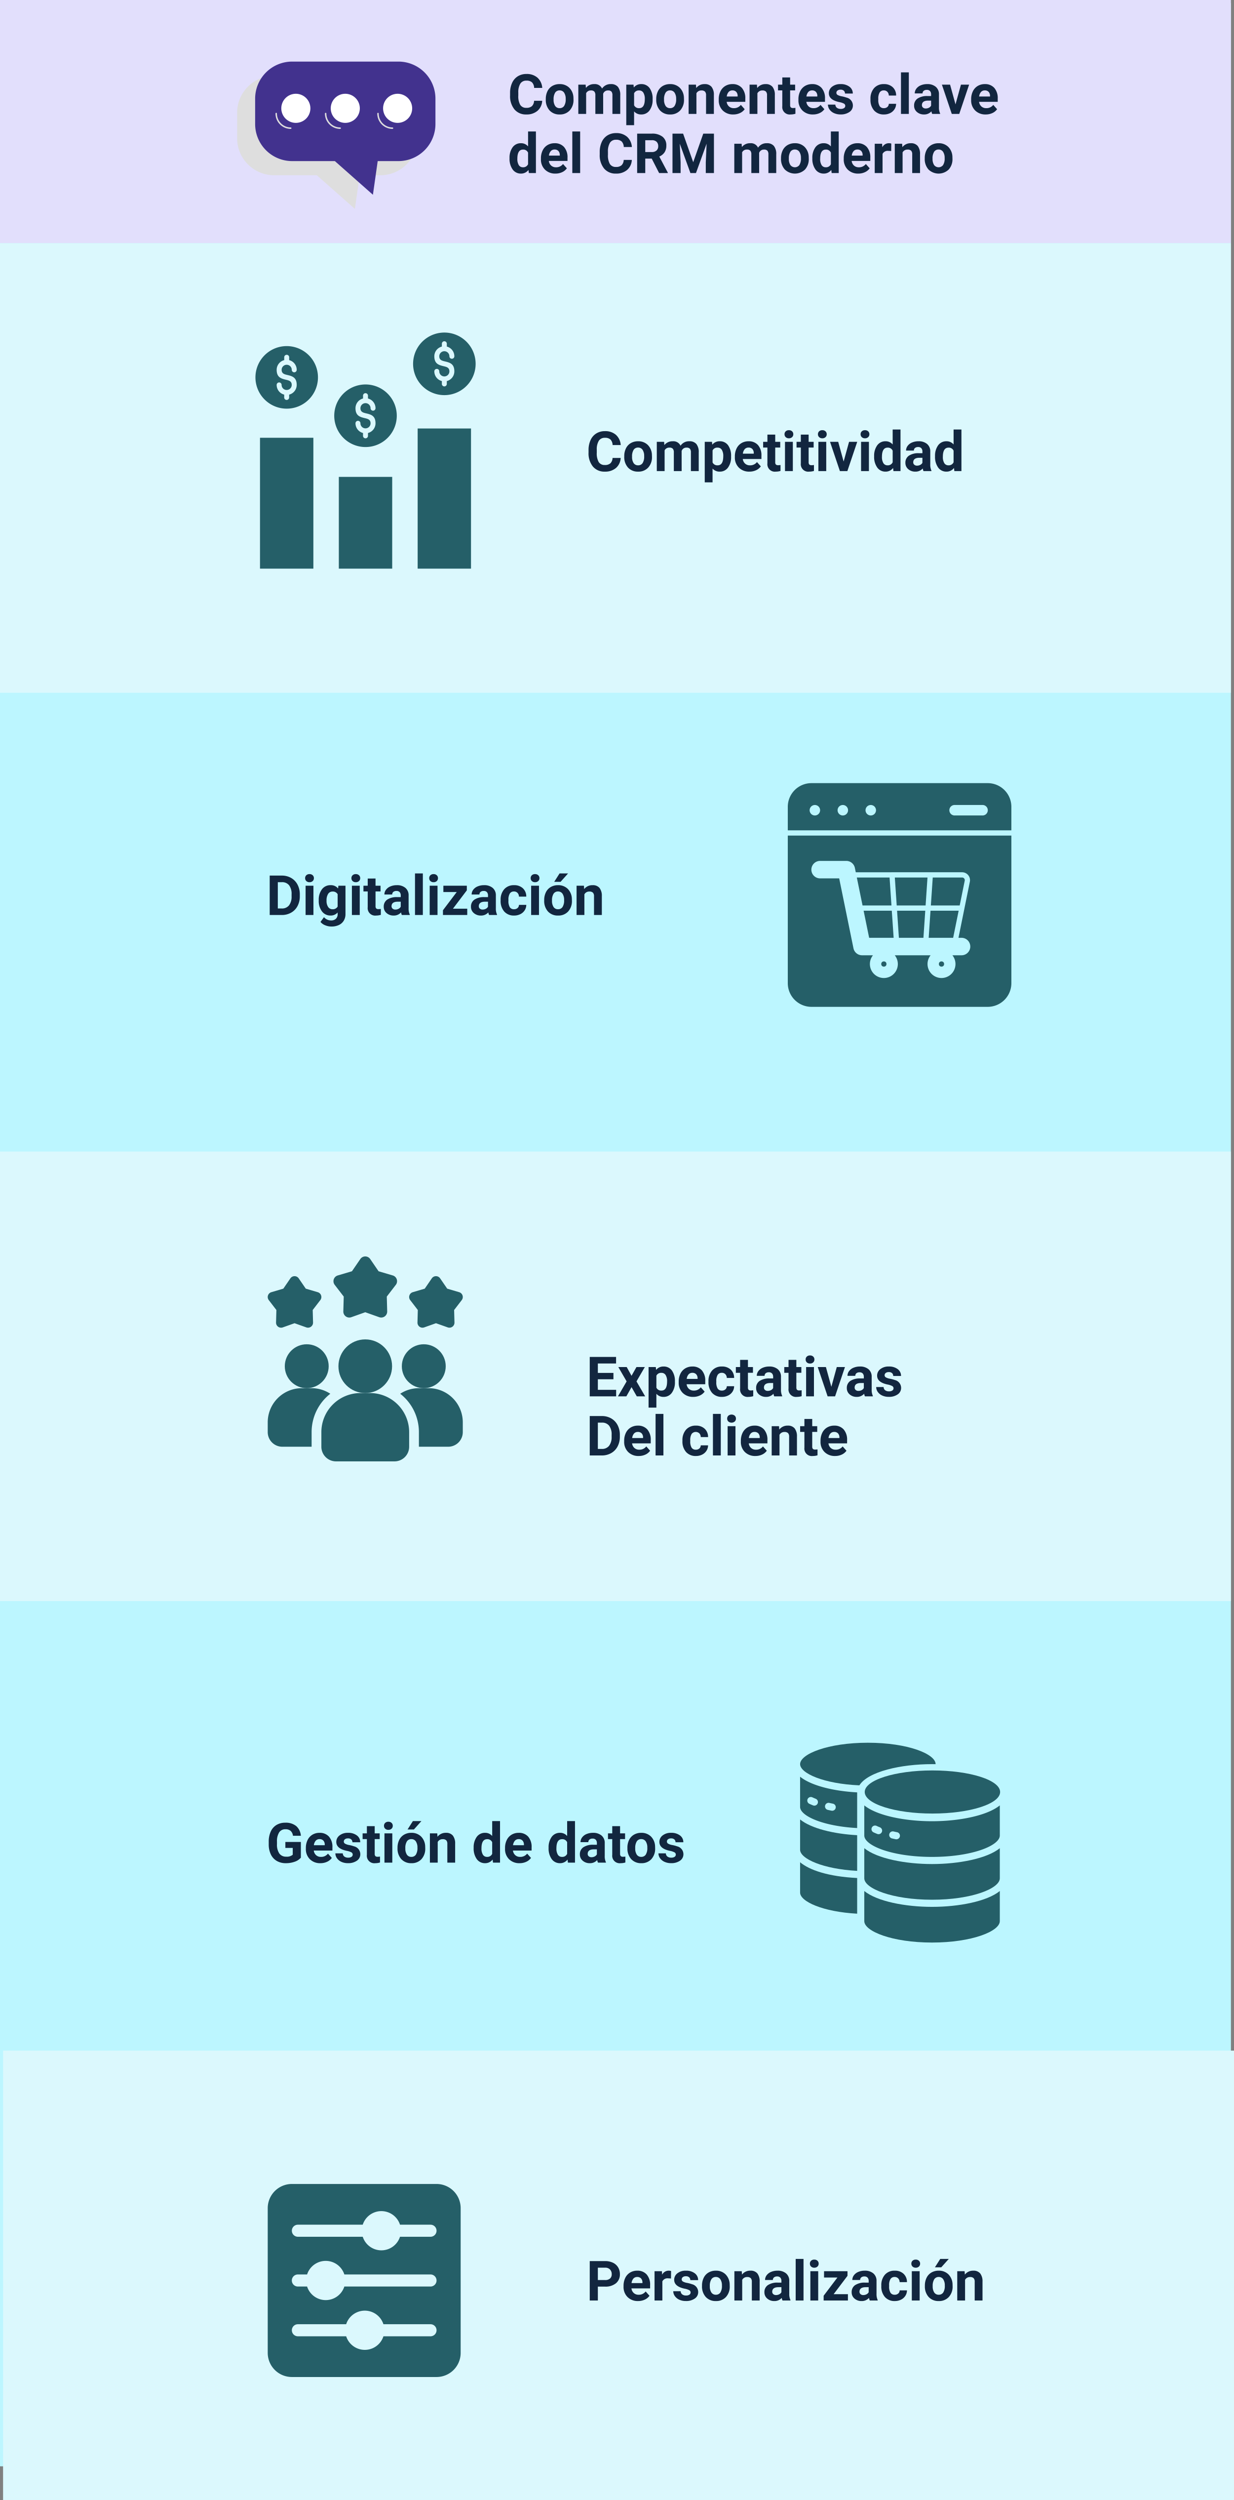 <svg xmlns="http://www.w3.org/2000/svg" xmlns:xlink="http://www.w3.org/1999/xlink" width="401" height="812" viewBox="0 0 401 812">
  <rect x="0" y="0" width="401" height="812" fill="#808080" stroke="none"/>
  <defs>
    <clipPath id="clip-path">
      <rect id="Rectángulo_378204" data-name="Rectángulo 378204" width="58.591" height="43.251" fill="none"/>
    </clipPath>
    <clipPath id="clip-path-2">
      <rect id="Rectángulo_378205" data-name="Rectángulo 378205" width="5.198" height="5.229" fill="none"/>
    </clipPath>
    <clipPath id="clip-path-3">
      <rect id="Rectángulo_378206" data-name="Rectángulo 378206" width="5.196" height="5.229" fill="none"/>
    </clipPath>
  </defs>
  <g id="Grupo_1075361" data-name="Grupo 1075361" transform="translate(8696 10701)">
    <rect id="Rectángulo_378854" data-name="Rectángulo 378854" width="400" height="800" transform="translate(-8696 -10700)" fill="#bcf6ff"/>
    <rect id="Rectángulo_378859" data-name="Rectángulo 378859" width="400" height="79" transform="translate(-8696 -10701)" fill="#e2dffc"/>
    <rect id="Rectángulo_378855" data-name="Rectángulo 378855" width="400" height="146" transform="translate(-8696 -10622)" fill="#dbf8fd"/>
    <path id="Trazado_612012" data-name="Trazado 612012" d="M11.188-4.263A4.528,4.528,0,0,1,9.664-1.011,5.355,5.355,0,0,1,6.038.176,4.816,4.816,0,0,1,2.167-1.481,6.793,6.793,0,0,1,.756-6.029v-.782a7.671,7.671,0,0,1,.65-3.252,4.874,4.874,0,0,1,1.859-2.158,5.207,5.207,0,0,1,2.808-.751,5.217,5.217,0,0,1,3.568,1.187,4.866,4.866,0,0,1,1.564,3.331H8.569a2.673,2.673,0,0,0-.69-1.8,2.555,2.555,0,0,0-1.806-.558A2.24,2.24,0,0,0,4.1-9.866a5.3,5.3,0,0,0-.672,2.931v.967a5.667,5.667,0,0,0,.628,3.032,2.2,2.2,0,0,0,1.982.958,2.6,2.6,0,0,0,1.824-.558,2.521,2.521,0,0,0,.69-1.727Zm1.169-.58A5.64,5.64,0,0,1,12.9-7.365a3.989,3.989,0,0,1,1.569-1.714,4.577,4.577,0,0,1,2.377-.606,4.33,4.33,0,0,1,3.142,1.178,4.727,4.727,0,0,1,1.358,3.2l.018.65a4.97,4.97,0,0,1-1.222,3.511A4.247,4.247,0,0,1,16.866.176a4.268,4.268,0,0,1-3.283-1.318,5.058,5.058,0,0,1-1.226-3.586Zm2.54.18a3.555,3.555,0,0,0,.51,2.073,1.682,1.682,0,0,0,1.459.717,1.686,1.686,0,0,0,1.441-.709,3.89,3.89,0,0,0,.519-2.267,3.519,3.519,0,0,0-.519-2.06,1.686,1.686,0,0,0-1.459-.731,1.658,1.658,0,0,0-1.441.726A3.955,3.955,0,0,0,14.9-4.662ZM25.313-9.51l.079,1.063a3.342,3.342,0,0,1,2.733-1.239,2.536,2.536,0,0,1,2.522,1.45A3.265,3.265,0,0,1,33.5-9.686a2.836,2.836,0,0,1,2.3.9,4.141,4.141,0,0,1,.756,2.711V0H34.014V-6.064A1.811,1.811,0,0,0,33.7-7.247a1.4,1.4,0,0,0-1.116-.374A1.585,1.585,0,0,0,31-6.53L31.008,0h-2.54V-6.056a1.789,1.789,0,0,0-.325-1.2,1.416,1.416,0,0,0-1.107-.369,1.646,1.646,0,0,0-1.564.9V0h-2.54V-9.51ZM47.074-4.667a5.7,5.7,0,0,1-1,3.52A3.2,3.2,0,0,1,43.383.176a2.963,2.963,0,0,1-2.329-1V3.656h-2.54V-9.51h2.355l.088.932a2.985,2.985,0,0,1,2.408-1.107,3.22,3.22,0,0,1,2.733,1.3A5.858,5.858,0,0,1,47.074-4.8Zm-2.54-.185a3.743,3.743,0,0,0-.47-2.048A1.532,1.532,0,0,0,42.7-7.62a1.663,1.663,0,0,0-1.644.914v3.894a1.692,1.692,0,0,0,1.661.94Q44.534-1.872,44.534-4.852Zm3.718.009A5.64,5.64,0,0,1,48.8-7.365a3.989,3.989,0,0,1,1.569-1.714,4.577,4.577,0,0,1,2.377-.606,4.33,4.33,0,0,1,3.142,1.178,4.727,4.727,0,0,1,1.358,3.2l.018.65a4.97,4.97,0,0,1-1.222,3.511A4.247,4.247,0,0,1,52.761.176a4.268,4.268,0,0,1-3.283-1.318,5.058,5.058,0,0,1-1.226-3.586Zm2.54.18a3.555,3.555,0,0,0,.51,2.073,1.682,1.682,0,0,0,1.459.717A1.686,1.686,0,0,0,54.2-2.581a3.89,3.89,0,0,0,.519-2.267,3.519,3.519,0,0,0-.519-2.06,1.686,1.686,0,0,0-1.459-.731,1.658,1.658,0,0,0-1.441.726A3.955,3.955,0,0,0,50.792-4.662ZM61.163-9.51l.079,1.1a3.32,3.32,0,0,1,2.733-1.274,2.759,2.759,0,0,1,2.25.888,4.142,4.142,0,0,1,.756,2.654V0h-2.54V-6.082a1.648,1.648,0,0,0-.352-1.173,1.574,1.574,0,0,0-1.169-.365,1.747,1.747,0,0,0-1.608.914V0h-2.54V-9.51ZM73.283.176a4.668,4.668,0,0,1-3.406-1.283,4.561,4.561,0,0,1-1.314-3.419v-.246a5.745,5.745,0,0,1,.554-2.562,4.064,4.064,0,0,1,1.569-1.74A4.4,4.4,0,0,1,73-9.686a3.947,3.947,0,0,1,3.072,1.23,5,5,0,0,1,1.121,3.489v1.037H71.139a2.36,2.36,0,0,0,.743,1.494,2.245,2.245,0,0,0,1.569.563,2.742,2.742,0,0,0,2.294-1.063l1.248,1.4A3.813,3.813,0,0,1,75.445-.277,5.075,5.075,0,0,1,73.283.176Zm-.29-7.813a1.587,1.587,0,0,0-1.226.512,2.651,2.651,0,0,0-.6,1.466H74.7v-.2a1.891,1.891,0,0,0-.457-1.311A1.638,1.638,0,0,0,72.993-7.638Zm7.98-1.872.079,1.1a3.32,3.32,0,0,1,2.733-1.274,2.759,2.759,0,0,1,2.25.888,4.142,4.142,0,0,1,.756,2.654V0h-2.54V-6.082A1.648,1.648,0,0,0,83.9-7.255a1.574,1.574,0,0,0-1.169-.365,1.747,1.747,0,0,0-1.608.914V0h-2.54V-9.51Zm10.784-2.338V-9.51h1.626v1.863H91.758V-2.9a1.133,1.133,0,0,0,.2.756,1.015,1.015,0,0,0,.773.229,4.051,4.051,0,0,0,.747-.062V-.053a5.229,5.229,0,0,1-1.538.229,2.425,2.425,0,0,1-2.725-2.7V-7.646H87.829V-9.51h1.389v-2.338ZM99.176.176A4.668,4.668,0,0,1,95.77-1.107a4.561,4.561,0,0,1-1.314-3.419v-.246a5.745,5.745,0,0,1,.554-2.562,4.064,4.064,0,0,1,1.569-1.74,4.4,4.4,0,0,1,2.316-.611,3.947,3.947,0,0,1,3.072,1.23,5,5,0,0,1,1.121,3.489v1.037H97.031a2.36,2.36,0,0,0,.743,1.494,2.245,2.245,0,0,0,1.569.563,2.742,2.742,0,0,0,2.294-1.063l1.248,1.4a3.813,3.813,0,0,1-1.547,1.261A5.075,5.075,0,0,1,99.176.176Zm-.29-7.813a1.587,1.587,0,0,0-1.226.512,2.651,2.651,0,0,0-.6,1.466h3.533v-.2a1.891,1.891,0,0,0-.457-1.311A1.638,1.638,0,0,0,98.886-7.638Zm10.793,5.01a.818.818,0,0,0-.461-.734,5.241,5.241,0,0,0-1.481-.479q-3.393-.712-3.393-2.883a2.613,2.613,0,0,1,1.05-2.114,4.237,4.237,0,0,1,2.747-.848,4.56,4.56,0,0,1,2.9.853,2.687,2.687,0,0,1,1.085,2.215h-2.54a1.229,1.229,0,0,0-.352-.9,1.488,1.488,0,0,0-1.1-.356,1.52,1.52,0,0,0-.993.29.916.916,0,0,0-.352.738.783.783,0,0,0,.4.681,4.114,4.114,0,0,0,1.349.448,11.019,11.019,0,0,1,1.6.426,2.628,2.628,0,0,1,2.013,2.558,2.481,2.481,0,0,1-1.116,2.1,4.815,4.815,0,0,1-2.883.8,5.029,5.029,0,0,1-2.123-.426,3.561,3.561,0,0,1-1.455-1.169,2.716,2.716,0,0,1-.527-1.6h2.408a1.326,1.326,0,0,0,.5,1.037,1.987,1.987,0,0,0,1.248.36,1.839,1.839,0,0,0,1.1-.277A.861.861,0,0,0,109.679-2.628Zm12.542.756a1.666,1.666,0,0,0,1.143-.387,1.355,1.355,0,0,0,.457-1.028H126.2a3.258,3.258,0,0,1-.527,1.771,3.48,3.48,0,0,1-1.419,1.248,4.442,4.442,0,0,1-1.991.444,4.129,4.129,0,0,1-3.217-1.3A5.13,5.13,0,0,1,117.87-4.7v-.167a5.071,5.071,0,0,1,1.169-3.507,4.08,4.08,0,0,1,3.208-1.31,4,4,0,0,1,2.861,1.015,3.594,3.594,0,0,1,1.094,2.7H123.82a1.745,1.745,0,0,0-.457-1.206,1.524,1.524,0,0,0-1.16-.464,1.53,1.53,0,0,0-1.34.647,3.749,3.749,0,0,0-.453,2.1v.264a3.8,3.8,0,0,0,.448,2.113A1.549,1.549,0,0,0,122.221-1.872ZM130.333,0h-2.549V-13.5h2.549Zm7.6,0a2.821,2.821,0,0,1-.255-.853,3.073,3.073,0,0,1-2.4,1.028,3.376,3.376,0,0,1-2.316-.809,2.6,2.6,0,0,1-.918-2.039,2.687,2.687,0,0,1,1.121-2.32,5.529,5.529,0,0,1,3.239-.817h1.169v-.545a1.567,1.567,0,0,0-.338-1.055,1.331,1.331,0,0,0-1.068-.4,1.513,1.513,0,0,0-1.006.308,1.045,1.045,0,0,0-.365.844h-2.54a2.551,2.551,0,0,1,.51-1.529,3.37,3.37,0,0,1,1.441-1.1,5.253,5.253,0,0,1,2.092-.4,4.15,4.15,0,0,1,2.791.883,3.09,3.09,0,0,1,1.033,2.483V-2.2A4.546,4.546,0,0,0,140.5-.149V0Zm-2.1-1.767a2.188,2.188,0,0,0,1.037-.25,1.645,1.645,0,0,0,.7-.672V-4.324h-.949q-1.907,0-2.03,1.318l-.009.149a1.017,1.017,0,0,0,.334.782A1.3,1.3,0,0,0,135.835-1.767ZM145.5-3.1,147.27-9.51h2.654L146.716,0H144.29l-3.208-9.51h2.654ZM155.3.176A4.668,4.668,0,0,1,151.9-1.107a4.561,4.561,0,0,1-1.314-3.419v-.246a5.745,5.745,0,0,1,.554-2.562,4.064,4.064,0,0,1,1.569-1.74,4.4,4.4,0,0,1,2.316-.611,3.947,3.947,0,0,1,3.072,1.23,5,5,0,0,1,1.121,3.489v1.037h-6.056a2.36,2.36,0,0,0,.743,1.494,2.245,2.245,0,0,0,1.569.563,2.742,2.742,0,0,0,2.294-1.063l1.248,1.4a3.813,3.813,0,0,1-1.547,1.261A5.075,5.075,0,0,1,155.3.176Zm-.29-7.813a1.587,1.587,0,0,0-1.226.512,2.651,2.651,0,0,0-.6,1.466h3.533v-.2a1.891,1.891,0,0,0-.457-1.311A1.638,1.638,0,0,0,155.013-7.638ZM.58,14.375a5.731,5.731,0,0,1,1-3.542A3.237,3.237,0,0,1,4.307,9.514,2.913,2.913,0,0,1,6.6,10.552V5.7H9.149V19.2H6.855l-.123-1.011a2.989,2.989,0,0,1-2.443,1.187A3.228,3.228,0,0,1,1.6,18.053,5.916,5.916,0,0,1,.58,14.375Zm2.54.189a3.754,3.754,0,0,0,.466,2.051,1.517,1.517,0,0,0,1.354.713A1.7,1.7,0,0,0,6.6,16.333V12.575a1.675,1.675,0,0,0-1.644-.995Q3.12,11.58,3.12,14.564ZM15.5,19.376a4.668,4.668,0,0,1-3.406-1.283,4.561,4.561,0,0,1-1.314-3.419v-.246a5.745,5.745,0,0,1,.554-2.562,4.064,4.064,0,0,1,1.569-1.74,4.4,4.4,0,0,1,2.316-.611,3.947,3.947,0,0,1,3.072,1.23,5,5,0,0,1,1.121,3.489v1.037H13.351a2.36,2.36,0,0,0,.743,1.494,2.245,2.245,0,0,0,1.569.563,2.742,2.742,0,0,0,2.294-1.063l1.248,1.4a3.813,3.813,0,0,1-1.547,1.261A5.075,5.075,0,0,1,15.5,19.376Zm-.29-7.813a1.587,1.587,0,0,0-1.226.512,2.651,2.651,0,0,0-.6,1.466H16.91v-.2a1.891,1.891,0,0,0-.457-1.311A1.638,1.638,0,0,0,15.205,11.562ZM23.528,19.2H20.979V5.7h2.549Zm16.787-4.263a4.528,4.528,0,0,1-1.525,3.252,5.355,5.355,0,0,1-3.625,1.187,4.816,4.816,0,0,1-3.872-1.657,6.793,6.793,0,0,1-1.411-4.548v-.782a7.671,7.671,0,0,1,.65-3.252,4.874,4.874,0,0,1,1.859-2.158A5.207,5.207,0,0,1,35.2,6.227a5.217,5.217,0,0,1,3.568,1.187,4.866,4.866,0,0,1,1.564,3.331H37.7a2.673,2.673,0,0,0-.69-1.8A2.555,2.555,0,0,0,35.2,8.389a2.24,2.24,0,0,0-1.973.945,5.3,5.3,0,0,0-.672,2.931v.967a5.667,5.667,0,0,0,.628,3.032,2.2,2.2,0,0,0,1.982.958,2.6,2.6,0,0,0,1.824-.558,2.521,2.521,0,0,0,.69-1.727Zm6.469-.422h-2.1V19.2H42.047V6.4H46.8a5.375,5.375,0,0,1,3.5,1.011,3.488,3.488,0,0,1,1.23,2.856,3.937,3.937,0,0,1-.567,2.184,3.866,3.866,0,0,1-1.718,1.393l2.769,5.229V19.2h-2.83Zm-2.1-2.136h2.127a2.178,2.178,0,0,0,1.538-.505,1.806,1.806,0,0,0,.545-1.393,1.933,1.933,0,0,0-.514-1.424A2.137,2.137,0,0,0,46.8,8.539H44.684ZM56.979,6.4l3.287,9.281L63.536,6.4H67V19.2H64.354V15.7l.264-6.038L61.163,19.2H59.353L55.907,9.673l.264,6.029v3.5H53.534V6.4ZM76,9.69l.079,1.063a3.342,3.342,0,0,1,2.733-1.239,2.536,2.536,0,0,1,2.522,1.45,3.265,3.265,0,0,1,2.856-1.45,2.836,2.836,0,0,1,2.3.9,4.141,4.141,0,0,1,.756,2.711V19.2H84.7V13.136a1.811,1.811,0,0,0-.316-1.182,1.4,1.4,0,0,0-1.116-.374,1.585,1.585,0,0,0-1.582,1.09l.009,6.53h-2.54V13.144a1.789,1.789,0,0,0-.325-1.2,1.416,1.416,0,0,0-1.107-.369,1.646,1.646,0,0,0-1.564.9V19.2h-2.54V9.69ZM88.8,14.357a5.64,5.64,0,0,1,.545-2.522,3.989,3.989,0,0,1,1.569-1.714A4.577,4.577,0,0,1,93.3,9.514a4.33,4.33,0,0,1,3.142,1.178,4.727,4.727,0,0,1,1.358,3.2l.018.65a4.97,4.97,0,0,1-1.222,3.511,4.735,4.735,0,0,1-6.561,0A5.058,5.058,0,0,1,88.8,14.471Zm2.54.18a3.555,3.555,0,0,0,.51,2.073,1.831,1.831,0,0,0,2.9.009,3.89,3.89,0,0,0,.519-2.267,3.519,3.519,0,0,0-.519-2.06,1.686,1.686,0,0,0-1.459-.731,1.658,1.658,0,0,0-1.441.726A3.955,3.955,0,0,0,91.345,14.538Zm7.638-.163a5.731,5.731,0,0,1,1-3.542,3.237,3.237,0,0,1,2.729-1.318A2.913,2.913,0,0,1,105,10.552V5.7h2.549V19.2h-2.294l-.123-1.011a2.989,2.989,0,0,1-2.443,1.187A3.228,3.228,0,0,1,100,18.053,5.916,5.916,0,0,1,98.982,14.375Zm2.54.189a3.754,3.754,0,0,0,.466,2.051,1.517,1.517,0,0,0,1.354.713A1.7,1.7,0,0,0,105,16.333V12.575a1.675,1.675,0,0,0-1.644-.995Q101.522,11.58,101.522,14.564ZM113.9,19.376a4.668,4.668,0,0,1-3.406-1.283,4.561,4.561,0,0,1-1.314-3.419v-.246a5.745,5.745,0,0,1,.554-2.562,4.064,4.064,0,0,1,1.569-1.74,4.4,4.4,0,0,1,2.316-.611,3.947,3.947,0,0,1,3.072,1.23,5,5,0,0,1,1.121,3.489v1.037h-6.056a2.36,2.36,0,0,0,.743,1.494,2.245,2.245,0,0,0,1.569.563,2.742,2.742,0,0,0,2.294-1.063l1.248,1.4a3.813,3.813,0,0,1-1.547,1.261A5.075,5.075,0,0,1,113.9,19.376Zm-.29-7.813a1.587,1.587,0,0,0-1.226.512,2.651,2.651,0,0,0-.6,1.466h3.533v-.2a1.891,1.891,0,0,0-.457-1.311A1.638,1.638,0,0,0,113.607,11.562Zm10.986.51a6.9,6.9,0,0,0-.914-.07,1.86,1.86,0,0,0-1.89.976V19.2h-2.54V9.69h2.4l.07,1.134a2.354,2.354,0,0,1,2.118-1.31,2.662,2.662,0,0,1,.791.114Zm3.56-2.382.079,1.1a3.32,3.32,0,0,1,2.733-1.274,2.759,2.759,0,0,1,2.25.888,4.142,4.142,0,0,1,.756,2.654V19.2h-2.54V13.118a1.648,1.648,0,0,0-.352-1.173,1.574,1.574,0,0,0-1.169-.365,1.747,1.747,0,0,0-1.608.914V19.2h-2.54V9.69Zm7.348,4.667a5.64,5.64,0,0,1,.545-2.522,3.989,3.989,0,0,1,1.569-1.714,4.577,4.577,0,0,1,2.377-.606,4.33,4.33,0,0,1,3.142,1.178,4.727,4.727,0,0,1,1.358,3.2l.018.65a4.97,4.97,0,0,1-1.222,3.511,4.735,4.735,0,0,1-6.561,0,5.058,5.058,0,0,1-1.226-3.586Zm2.54.18a3.555,3.555,0,0,0,.51,2.073,1.831,1.831,0,0,0,2.9.009,3.89,3.89,0,0,0,.519-2.267,3.519,3.519,0,0,0-.519-2.06,1.686,1.686,0,0,0-1.459-.731,1.658,1.658,0,0,0-1.441.726A3.955,3.955,0,0,0,138.041,14.538Z" transform="translate(-8531 -10664)" fill="#12263f"/>
    <path id="Trazado_611331" data-name="Trazado 611331" d="M61.189,46.878H43.845V76.689H61.189Zm8.272,29.811H86.8V31.168H69.461ZM35.573,34.177H18.229V76.689H35.573Zm-1.486-26.8a10.159,10.159,0,1,0,2.979,7.186A10.13,10.13,0,0,0,34.087,7.376ZM26.1,8.96V8.035a.805.805,0,1,1,1.61,0V8.96a3.255,3.255,0,0,1,2.448,3.153.805.805,0,1,1-1.61,0,1.644,1.644,0,0,0-3.288,0c0,1.23.914,1.448,1.828,1.666,1.534.365,3.069.73,3.069,3.232A3.255,3.255,0,0,1,27.7,20.165v.925a.805.805,0,0,1-1.61,0v-.925a3.255,3.255,0,0,1-2.448-3.153.805.805,0,1,1,1.61,0,1.644,1.644,0,0,0,3.288,0c0-1.23-.914-1.448-1.828-1.666-1.534-.365-3.069-.73-3.069-3.232A3.255,3.255,0,0,1,26.1,8.96ZM59.7,19.842a10.161,10.161,0,1,0,2.977,7.186A10.13,10.13,0,0,0,59.7,19.842Zm-7.991,1.583V20.5a.805.805,0,1,1,1.61,0v.925a3.255,3.255,0,0,1,2.448,3.153.805.805,0,0,1-1.61,0,1.644,1.644,0,0,0-3.288,0c0,1.23.914,1.448,1.828,1.666,1.534.365,3.069.73,3.069,3.232a3.255,3.255,0,0,1-2.448,3.153v.925a.805.805,0,0,1-1.61,0V32.63a3.255,3.255,0,0,1-2.448-3.153.805.805,0,0,1,1.61,0,1.644,1.644,0,0,0,3.288,0c0-1.23-.914-1.448-1.828-1.666-1.534-.365-3.069-.73-3.069-3.232a3.255,3.255,0,0,1,2.448-3.153ZM85.318,2.977A10.161,10.161,0,1,0,88.3,10.163,10.133,10.133,0,0,0,85.318,2.977ZM77.327,4.56V3.635a.805.805,0,1,1,1.61,0V4.56a3.255,3.255,0,0,1,2.448,3.153.805.805,0,1,1-1.61,0,1.644,1.644,0,0,0-3.288,0c0,1.23.914,1.448,1.828,1.666,1.534.365,3.069.73,3.069,3.232a3.255,3.255,0,0,1-2.448,3.153v.925a.805.805,0,1,1-1.61,0v-.925a3.255,3.255,0,0,1-2.448-3.153.805.805,0,1,1,1.61,0,1.644,1.644,0,0,0,3.288,0c0-1.23-.914-1.448-1.828-1.666-1.534-.365-3.069-.73-3.069-3.232A3.255,3.255,0,0,1,77.327,4.56Z" transform="translate(-8629.74 -10593)" fill="#255f68" fill-rule="evenodd"/>
    <path id="Trazado_612013" data-name="Trazado 612013" d="M11.188-4.263A4.528,4.528,0,0,1,9.664-1.011,5.355,5.355,0,0,1,6.038.176,4.816,4.816,0,0,1,2.167-1.481,6.793,6.793,0,0,1,.756-6.029v-.782a7.671,7.671,0,0,1,.65-3.252,4.874,4.874,0,0,1,1.859-2.158,5.207,5.207,0,0,1,2.808-.751,5.217,5.217,0,0,1,3.568,1.187,4.866,4.866,0,0,1,1.564,3.331H8.569a2.673,2.673,0,0,0-.69-1.8,2.555,2.555,0,0,0-1.806-.558A2.24,2.24,0,0,0,4.1-9.866a5.3,5.3,0,0,0-.672,2.931v.967a5.667,5.667,0,0,0,.628,3.032,2.2,2.2,0,0,0,1.982.958,2.6,2.6,0,0,0,1.824-.558,2.521,2.521,0,0,0,.69-1.727Zm1.169-.58A5.64,5.64,0,0,1,12.9-7.365a3.989,3.989,0,0,1,1.569-1.714,4.577,4.577,0,0,1,2.377-.606,4.33,4.33,0,0,1,3.142,1.178,4.727,4.727,0,0,1,1.358,3.2l.018.65a4.97,4.97,0,0,1-1.222,3.511A4.247,4.247,0,0,1,16.866.176a4.268,4.268,0,0,1-3.283-1.318,5.058,5.058,0,0,1-1.226-3.586Zm2.54.18a3.555,3.555,0,0,0,.51,2.073,1.682,1.682,0,0,0,1.459.717,1.686,1.686,0,0,0,1.441-.709,3.89,3.89,0,0,0,.519-2.267,3.519,3.519,0,0,0-.519-2.06,1.686,1.686,0,0,0-1.459-.731,1.658,1.658,0,0,0-1.441.726A3.955,3.955,0,0,0,14.9-4.662ZM25.313-9.51l.079,1.063a3.342,3.342,0,0,1,2.733-1.239,2.536,2.536,0,0,1,2.522,1.45A3.265,3.265,0,0,1,33.5-9.686a2.836,2.836,0,0,1,2.3.9,4.141,4.141,0,0,1,.756,2.711V0H34.014V-6.064A1.811,1.811,0,0,0,33.7-7.247a1.4,1.4,0,0,0-1.116-.374A1.585,1.585,0,0,0,31-6.53L31.008,0h-2.54V-6.056a1.789,1.789,0,0,0-.325-1.2,1.416,1.416,0,0,0-1.107-.369,1.646,1.646,0,0,0-1.564.9V0h-2.54V-9.51ZM47.074-4.667a5.7,5.7,0,0,1-1,3.52A3.2,3.2,0,0,1,43.383.176a2.963,2.963,0,0,1-2.329-1V3.656h-2.54V-9.51h2.355l.088.932a2.985,2.985,0,0,1,2.408-1.107,3.22,3.22,0,0,1,2.733,1.3A5.858,5.858,0,0,1,47.074-4.8Zm-2.54-.185a3.743,3.743,0,0,0-.47-2.048A1.532,1.532,0,0,0,42.7-7.62a1.663,1.663,0,0,0-1.644.914v3.894a1.692,1.692,0,0,0,1.661.94Q44.534-1.872,44.534-4.852ZM53.024.176a4.668,4.668,0,0,1-3.406-1.283A4.561,4.561,0,0,1,48.3-4.526v-.246a5.745,5.745,0,0,1,.554-2.562,4.064,4.064,0,0,1,1.569-1.74,4.4,4.4,0,0,1,2.316-.611,3.947,3.947,0,0,1,3.072,1.23,5,5,0,0,1,1.121,3.489v1.037H50.88a2.36,2.36,0,0,0,.743,1.494,2.245,2.245,0,0,0,1.569.563,2.742,2.742,0,0,0,2.294-1.063l1.248,1.4A3.813,3.813,0,0,1,55.187-.277,5.075,5.075,0,0,1,53.024.176Zm-.29-7.813a1.587,1.587,0,0,0-1.226.512,2.651,2.651,0,0,0-.6,1.466h3.533v-.2a1.891,1.891,0,0,0-.457-1.311A1.638,1.638,0,0,0,52.734-7.638Zm8.684-4.21V-9.51h1.626v1.863H61.418V-2.9a1.133,1.133,0,0,0,.2.756,1.015,1.015,0,0,0,.773.229,4.051,4.051,0,0,0,.747-.062V-.053A5.229,5.229,0,0,1,61.6.176a2.425,2.425,0,0,1-2.725-2.7V-7.646H57.489V-9.51h1.389v-2.338ZM67.14,0H64.591V-9.51H67.14Zm-2.7-11.971a1.251,1.251,0,0,1,.382-.94,1.436,1.436,0,0,1,1.042-.369,1.44,1.44,0,0,1,1.037.369,1.244,1.244,0,0,1,.387.94,1.247,1.247,0,0,1-.391.949,1.443,1.443,0,0,1-1.033.369,1.443,1.443,0,0,1-1.033-.369A1.247,1.247,0,0,1,64.441-11.971Zm7.831.123V-9.51H73.9v1.863H72.272V-2.9a1.133,1.133,0,0,0,.2.756,1.015,1.015,0,0,0,.773.229A4.051,4.051,0,0,0,74-1.978V-.053a5.229,5.229,0,0,1-1.538.229,2.425,2.425,0,0,1-2.725-2.7V-7.646H68.344V-9.51h1.389v-2.338ZM77.994,0H75.445V-9.51h2.549ZM75.3-11.971a1.251,1.251,0,0,1,.382-.94,1.436,1.436,0,0,1,1.042-.369,1.44,1.44,0,0,1,1.037.369,1.244,1.244,0,0,1,.387.94,1.247,1.247,0,0,1-.391.949,1.443,1.443,0,0,1-1.033.369,1.443,1.443,0,0,1-1.033-.369A1.247,1.247,0,0,1,75.3-11.971ZM83.646-3.1,85.412-9.51h2.654L84.858,0H82.433L79.225-9.51h2.654ZM91.863,0H89.314V-9.51h2.549Zm-2.7-11.971a1.251,1.251,0,0,1,.382-.94,1.436,1.436,0,0,1,1.042-.369,1.44,1.44,0,0,1,1.037.369,1.244,1.244,0,0,1,.387.94,1.247,1.247,0,0,1-.391.949,1.443,1.443,0,0,1-1.033.369,1.443,1.443,0,0,1-1.033-.369A1.247,1.247,0,0,1,89.165-11.971ZM93.56-4.825a5.731,5.731,0,0,1,1-3.542,3.237,3.237,0,0,1,2.729-1.318A2.913,2.913,0,0,1,99.58-8.648V-13.5h2.549V0H99.835l-.123-1.011A2.989,2.989,0,0,1,97.269.176a3.228,3.228,0,0,1-2.694-1.323A5.916,5.916,0,0,1,93.56-4.825Zm2.54.189a3.754,3.754,0,0,0,.466,2.051,1.517,1.517,0,0,0,1.354.713,1.7,1.7,0,0,0,1.661-.995V-6.625a1.675,1.675,0,0,0-1.644-.995Q96.1-7.62,96.1-4.636ZM109.608,0a2.821,2.821,0,0,1-.255-.853,3.073,3.073,0,0,1-2.4,1.028,3.376,3.376,0,0,1-2.316-.809,2.6,2.6,0,0,1-.918-2.039,2.687,2.687,0,0,1,1.121-2.32,5.529,5.529,0,0,1,3.239-.817h1.169v-.545a1.567,1.567,0,0,0-.338-1.055,1.331,1.331,0,0,0-1.068-.4,1.513,1.513,0,0,0-1.006.308,1.045,1.045,0,0,0-.365.844h-2.54a2.551,2.551,0,0,1,.51-1.529,3.37,3.37,0,0,1,1.441-1.1,5.253,5.253,0,0,1,2.092-.4,4.15,4.15,0,0,1,2.791.883A3.09,3.09,0,0,1,111.8-6.319V-2.2a4.546,4.546,0,0,0,.378,2.048V0Zm-2.1-1.767a2.188,2.188,0,0,0,1.037-.25,1.645,1.645,0,0,0,.7-.672V-4.324H108.3q-1.907,0-2.03,1.318l-.009.149a1.017,1.017,0,0,0,.334.782A1.3,1.3,0,0,0,107.508-1.767Zm5.845-3.059a5.731,5.731,0,0,1,1-3.542,3.237,3.237,0,0,1,2.729-1.318,2.913,2.913,0,0,1,2.294,1.037V-13.5h2.549V0h-2.294L119.5-1.011A2.989,2.989,0,0,1,117.062.176a3.228,3.228,0,0,1-2.694-1.323A5.916,5.916,0,0,1,113.353-4.825Zm2.54.189a3.754,3.754,0,0,0,.466,2.051,1.517,1.517,0,0,0,1.354.713,1.7,1.7,0,0,0,1.661-.995V-6.625a1.675,1.675,0,0,0-1.644-.995Q115.893-7.62,115.893-4.636Z" transform="translate(-8505.5 -10548)" fill="#12263f"/>
    <g id="Glyph" transform="translate(-8440 -10446.654)">
      <g id="Glyph-2" data-name="Glyph" transform="translate(0 0)">
        <path id="Trazado_611320" data-name="Trazado 611320" d="M64.992,0H7.663A7.685,7.685,0,0,0,0,7.663v7.663H72.654V7.663A7.685,7.685,0,0,0,64.992,0ZM8.8,10.5a1.7,1.7,0,1,1,1.7-1.7,1.7,1.7,0,0,1-1.7,1.7Zm9.082,0a1.7,1.7,0,1,1,1.7-1.7A1.7,1.7,0,0,1,17.88,10.5Zm9.082,0a1.7,1.7,0,1,1,1.7-1.7A1.7,1.7,0,0,1,26.962,10.5Zm36.327,0H54.207a1.7,1.7,0,1,1,0-3.406h9.082a1.7,1.7,0,0,1,0,3.406Z" transform="translate(0 0)" fill="#255f68"/>
        <path id="Trazado_611321" data-name="Trazado 611321" d="M63.156,81.8h7.969l.6-8.8H62.56Z" transform="translate(-27.05 -31.564)" fill="#255f68"/>
        <path id="Trazado_611322" data-name="Trazado 611322" d="M92.916,55.022A.857.857,0,0,0,92.082,54H82.523l-.613,9.082h9.371Z" transform="translate(-35.417 -23.349)" fill="#255f68"/>
        <path id="Trazado_611323" data-name="Trazado 611323" d="M45.209,81.8h7.958l-.6-8.8H43.41Z" transform="translate(-18.77 -31.564)" fill="#255f68"/>
        <path id="Trazado_611324" data-name="Trazado 611324" d="M50.776,63.082,50.163,54H39.52l1.862,9.082Z" transform="translate(-17.088 -23.349)" fill="#255f68"/>
        <circle id="Elipse_6013" data-name="Elipse 6013" cx="0.851" cy="0.851" r="0.851" transform="translate(30.367 57.896)" fill="#255f68"/>
        <path id="Trazado_611325" data-name="Trazado 611325" d="M90.4,73H81.25l-.59,8.8h7.952Z" transform="translate(-34.876 -31.564)" fill="#255f68"/>
        <path id="Trazado_611326" data-name="Trazado 611326" d="M0,77.963a7.689,7.689,0,0,0,7.663,7.663H64.992a7.689,7.689,0,0,0,7.663-7.663V30H0ZM10.5,38.23h8.514A2.853,2.853,0,0,1,21.8,40.5l.289,1.419H56.665a2.567,2.567,0,0,1,2.5,3.059l-3.7,18.226h1a2.838,2.838,0,0,1,0,5.676H53.492a4.541,4.541,0,1,1-7.084,0H34.761a4.541,4.541,0,1,1-7.084,0H24.123a2.853,2.853,0,0,1-2.781-2.27L16.7,43.906H10.5a2.838,2.838,0,0,1,0-5.676Z" transform="translate(0 -12.972)" fill="#255f68"/>
        <circle id="Elipse_6014" data-name="Elipse 6014" cx="0.851" cy="0.851" r="0.851" transform="translate(49.098 57.896)" fill="#255f68"/>
        <path id="Trazado_611327" data-name="Trazado 611327" d="M71.281,63.082,71.894,54H61.28l.613,9.082Z" transform="translate(-26.497 -23.349)" fill="#255f68"/>
      </g>
    </g>
    <path id="Trazado_612014" data-name="Trazado 612014" d="M1.143,0V-12.8H5.08a5.98,5.98,0,0,1,3.019.76,5.3,5.3,0,0,1,2.079,2.162,6.669,6.669,0,0,1,.747,3.186V-6.1a6.688,6.688,0,0,1-.734,3.173A5.256,5.256,0,0,1,8.121-.773,6.025,6.025,0,0,1,5.106,0ZM3.779-10.661v8.543H5.054A2.863,2.863,0,0,0,7.418-3.129a4.567,4.567,0,0,0,.835-2.892V-6.7a4.64,4.64,0,0,0-.809-2.958A2.854,2.854,0,0,0,5.08-10.661ZM15.354,0H12.806V-9.51h2.549Zm-2.7-11.971a1.251,1.251,0,0,1,.382-.94,1.436,1.436,0,0,1,1.042-.369,1.44,1.44,0,0,1,1.037.369,1.244,1.244,0,0,1,.387.94,1.247,1.247,0,0,1-.391.949,1.443,1.443,0,0,1-1.033.369,1.443,1.443,0,0,1-1.033-.369A1.247,1.247,0,0,1,12.656-11.971Zm4.421,7.146A5.573,5.573,0,0,1,18.119-8.35a3.375,3.375,0,0,1,2.808-1.336,2.96,2.96,0,0,1,2.435,1.072l.105-.9h2.3V-.316A4.064,4.064,0,0,1,25.2,1.854a3.641,3.641,0,0,1-1.6,1.406,5.608,5.608,0,0,1-2.408.483,5.215,5.215,0,0,1-2.039-.417,3.619,3.619,0,0,1-1.5-1.077L18.782.7a2.975,2.975,0,0,0,2.3,1.063,2.178,2.178,0,0,0,1.573-.541,2.027,2.027,0,0,0,.563-1.534v-.51a2.938,2.938,0,0,1-2.312.993,3.366,3.366,0,0,1-2.773-1.34A5.572,5.572,0,0,1,17.077-4.72Zm2.54.189a3.47,3.47,0,0,0,.519,2.029,1.65,1.65,0,0,0,1.424.735,1.764,1.764,0,0,0,1.661-.871V-6.749a1.76,1.76,0,0,0-1.644-.871,1.66,1.66,0,0,0-1.437.748A3.911,3.911,0,0,0,19.617-4.636ZM30.4,0H27.853V-9.51H30.4ZM27.7-11.971a1.251,1.251,0,0,1,.382-.94,1.436,1.436,0,0,1,1.042-.369,1.44,1.44,0,0,1,1.037.369,1.244,1.244,0,0,1,.387.94,1.247,1.247,0,0,1-.391.949,1.443,1.443,0,0,1-1.033.369,1.443,1.443,0,0,1-1.033-.369A1.247,1.247,0,0,1,27.7-11.971Zm7.831.123V-9.51H37.16v1.863H35.534V-2.9a1.133,1.133,0,0,0,.2.756,1.015,1.015,0,0,0,.773.229,4.051,4.051,0,0,0,.747-.062V-.053a5.229,5.229,0,0,1-1.538.229,2.425,2.425,0,0,1-2.725-2.7V-7.646H31.605V-9.51h1.389v-2.338ZM44.086,0a2.821,2.821,0,0,1-.255-.853,3.073,3.073,0,0,1-2.4,1.028,3.376,3.376,0,0,1-2.316-.809A2.6,2.6,0,0,1,38.2-2.672a2.687,2.687,0,0,1,1.121-2.32,5.529,5.529,0,0,1,3.239-.817h1.169v-.545a1.567,1.567,0,0,0-.338-1.055,1.331,1.331,0,0,0-1.068-.4,1.513,1.513,0,0,0-1.006.308,1.045,1.045,0,0,0-.365.844h-2.54a2.551,2.551,0,0,1,.51-1.529,3.37,3.37,0,0,1,1.441-1.1,5.253,5.253,0,0,1,2.092-.4,4.15,4.15,0,0,1,2.791.883,3.09,3.09,0,0,1,1.033,2.483V-2.2a4.546,4.546,0,0,0,.378,2.048V0Zm-2.1-1.767a2.188,2.188,0,0,0,1.037-.25,1.645,1.645,0,0,0,.7-.672V-4.324h-.949q-1.907,0-2.03,1.318l-.009.149a1.017,1.017,0,0,0,.334.782A1.3,1.3,0,0,0,41.985-1.767ZM50.906,0H48.357V-13.5h2.549Zm4.772,0H53.13V-9.51h2.549Zm-2.7-11.971a1.251,1.251,0,0,1,.382-.94A1.436,1.436,0,0,1,54.4-13.28a1.44,1.44,0,0,1,1.037.369,1.244,1.244,0,0,1,.387.94,1.247,1.247,0,0,1-.391.949,1.443,1.443,0,0,1-1.033.369,1.443,1.443,0,0,1-1.033-.369A1.247,1.247,0,0,1,52.98-11.971Zm7.708,9.923h4.649V0H57.445V-1.547l4.474-5.915H57.577V-9.51H65.2v1.5ZM72.439,0a2.821,2.821,0,0,1-.255-.853,3.073,3.073,0,0,1-2.4,1.028,3.376,3.376,0,0,1-2.316-.809,2.6,2.6,0,0,1-.918-2.039,2.687,2.687,0,0,1,1.121-2.32A5.529,5.529,0,0,1,70.91-5.81h1.169v-.545a1.567,1.567,0,0,0-.338-1.055,1.331,1.331,0,0,0-1.068-.4,1.513,1.513,0,0,0-1.006.308,1.045,1.045,0,0,0-.365.844h-2.54a2.551,2.551,0,0,1,.51-1.529,3.37,3.37,0,0,1,1.441-1.1,5.253,5.253,0,0,1,2.092-.4A4.15,4.15,0,0,1,73.6-8.8a3.09,3.09,0,0,1,1.033,2.483V-2.2a4.546,4.546,0,0,0,.378,2.048V0Zm-2.1-1.767a2.188,2.188,0,0,0,1.037-.25,1.645,1.645,0,0,0,.7-.672V-4.324H71.13q-1.907,0-2.03,1.318l-.009.149a1.017,1.017,0,0,0,.334.782A1.3,1.3,0,0,0,70.339-1.767Zm10.2-.105a1.666,1.666,0,0,0,1.143-.387,1.355,1.355,0,0,0,.457-1.028h2.382a3.258,3.258,0,0,1-.527,1.771A3.48,3.48,0,0,1,82.569-.268a4.442,4.442,0,0,1-1.991.444,4.129,4.129,0,0,1-3.217-1.3A5.13,5.13,0,0,1,76.184-4.7v-.167a5.071,5.071,0,0,1,1.169-3.507,4.08,4.08,0,0,1,3.208-1.31A4,4,0,0,1,83.421-8.67a3.594,3.594,0,0,1,1.094,2.7H82.134a1.745,1.745,0,0,0-.457-1.206,1.524,1.524,0,0,0-1.16-.464,1.53,1.53,0,0,0-1.34.647,3.749,3.749,0,0,0-.453,2.1v.264a3.8,3.8,0,0,0,.448,2.113A1.549,1.549,0,0,0,80.534-1.872ZM88.646,0H86.1V-9.51h2.549Zm-2.7-11.971a1.251,1.251,0,0,1,.382-.94,1.436,1.436,0,0,1,1.042-.369,1.44,1.44,0,0,1,1.037.369,1.244,1.244,0,0,1,.387.94,1.247,1.247,0,0,1-.391.949,1.443,1.443,0,0,1-1.033.369,1.443,1.443,0,0,1-1.033-.369A1.247,1.247,0,0,1,85.948-11.971Zm4.395,7.128a5.64,5.64,0,0,1,.545-2.522,3.989,3.989,0,0,1,1.569-1.714,4.577,4.577,0,0,1,2.377-.606,4.33,4.33,0,0,1,3.142,1.178,4.727,4.727,0,0,1,1.358,3.2l.018.65A4.97,4.97,0,0,1,98.13-1.147,4.247,4.247,0,0,1,94.852.176a4.268,4.268,0,0,1-3.283-1.318,5.058,5.058,0,0,1-1.226-3.586Zm2.54.18a3.555,3.555,0,0,0,.51,2.073,1.682,1.682,0,0,0,1.459.717,1.686,1.686,0,0,0,1.441-.709,3.89,3.89,0,0,0,.519-2.267,3.519,3.519,0,0,0-.519-2.06,1.686,1.686,0,0,0-1.459-.731,1.658,1.658,0,0,0-1.441.726A3.955,3.955,0,0,0,92.883-4.662ZM95.335-13.5H98.1l-2.435,2.725H93.6Zm7.919,3.99.079,1.1a3.32,3.32,0,0,1,2.733-1.274,2.759,2.759,0,0,1,2.25.888,4.142,4.142,0,0,1,.756,2.654V0h-2.54V-6.082a1.648,1.648,0,0,0-.352-1.173,1.574,1.574,0,0,0-1.169-.365,1.747,1.747,0,0,0-1.608.914V0h-2.54V-9.51Z" transform="translate(-8609.5 -10403.827)" fill="#12263f"/>
    <rect id="Rectángulo_378857" data-name="Rectángulo 378857" width="400" height="146" transform="translate(-8696 -10327)" fill="#dbf8fd"/>
    <rect id="Rectángulo_378858" data-name="Rectángulo 378858" width="400" height="146" transform="translate(-8695 -10035)" fill="#dbf8fd"/>
    <g id="Grupo_1074655" data-name="Grupo 1074655" transform="translate(-8613 -10295.936)">
      <path id="Trazado_611307" data-name="Trazado 611307" d="M24.332,31.807a15.806,15.806,0,0,0-6.069,12.456v4.754H8.754A4.748,4.748,0,0,1,4,44.262V41.093A11.085,11.085,0,0,1,15.093,30h3.169A11.024,11.024,0,0,1,24.332,31.807Z" transform="translate(0 15.788)" fill="#255f68"/>
      <circle id="Elipse_6009" data-name="Elipse 6009" cx="7.131" cy="7.131" r="7.131" transform="translate(47.58 31.525)" fill="#255f68"/>
      <circle id="Elipse_6010" data-name="Elipse 6010" cx="7.131" cy="7.131" r="7.131" transform="translate(9.547 31.525)" fill="#255f68"/>
      <path id="Trazado_611308" data-name="Trazado 611308" d="M51.5,41.093v3.169a4.748,4.748,0,0,1-4.754,4.754H37.239V44.262A15.806,15.806,0,0,0,31.17,31.807,11.024,11.024,0,0,1,37.239,30h3.169A11.085,11.085,0,0,1,51.5,41.093Z" transform="translate(15.887 15.788)" fill="#255f68"/>
      <circle id="Elipse_6011" data-name="Elipse 6011" cx="8.716" cy="8.716" r="8.716" transform="translate(26.978 29.941)" fill="#255f68"/>
      <path id="Trazado_611309" data-name="Trazado 611309" d="M30.847,31H27.678A12.692,12.692,0,0,0,15,43.678v4.754a4.76,4.76,0,0,0,4.754,4.754H38.771a4.76,4.76,0,0,0,4.754-4.754V43.678A12.692,12.692,0,0,0,30.847,31Z" transform="translate(6.432 16.373)" fill="#255f68"/>
      <path id="Trazado_611310" data-name="Trazado 611310" d="M41.716,22.323l-3.824,1.36a1.638,1.638,0,0,1-2.187-1.589l.111-4.057-2.475-3.217a1.639,1.639,0,0,1,.835-2.572L38.07,11.1l2.295-3.348a1.639,1.639,0,0,1,2.7,0L45.362,11.1l3.894,1.147a1.639,1.639,0,0,1,.835,2.572l-2.475,3.217.111,4.057a1.639,1.639,0,0,1-2.187,1.589Z" transform="translate(16.957 2.363)" fill="#255f68"/>
      <path id="Trazado_611311" data-name="Trazado 611311" d="M12.716,22.323l-3.824,1.36a1.638,1.638,0,0,1-2.187-1.589l.111-4.057L4.341,14.819a1.639,1.639,0,0,1,.835-2.572L9.07,11.1l2.295-3.348a1.639,1.639,0,0,1,2.7,0L16.362,11.1l3.894,1.147a1.639,1.639,0,0,1,.835,2.572l-2.475,3.217.111,4.057a1.639,1.639,0,0,1-2.187,1.589Z" transform="translate(0 2.363)" fill="#255f68"/>
      <path id="Trazado_611312" data-name="Trazado 611312" d="M27.813,21.12l-4.534,1.612a1.942,1.942,0,0,1-2.593-1.884l.132-4.81-2.935-3.814a1.944,1.944,0,0,1,.99-3.049L23.49,7.813l2.721-3.97a1.943,1.943,0,0,1,3.206,0l2.721,3.97,4.616,1.361a1.944,1.944,0,0,1,.99,3.049l-2.935,3.814.132,4.81a1.943,1.943,0,0,1-2.593,1.884L27.814,21.12Z" transform="translate(7.881)" fill="#255f68"/>
    </g>
    <path id="Trazado_612015" data-name="Trazado 612015" d="M8.842-5.546H3.779v3.428H9.721V0H1.143V-12.8H9.7v2.136H3.779v3.05H8.842Zm5.88-1.125,1.6-2.839h2.716L16.33-4.852,19.151,0H16.427l-1.7-2.988L13.043,0H10.31l2.821-4.852-2.7-4.658h2.725Zm14.1,2a5.7,5.7,0,0,1-1,3.52A3.2,3.2,0,0,1,25.128.176a2.963,2.963,0,0,1-2.329-1V3.656h-2.54V-9.51h2.355l.088.932A2.985,2.985,0,0,1,25.11-9.686a3.22,3.22,0,0,1,2.733,1.3A5.858,5.858,0,0,1,28.819-4.8Zm-2.54-.185a3.743,3.743,0,0,0-.47-2.048,1.532,1.532,0,0,0-1.367-.721,1.663,1.663,0,0,0-1.644.914v3.894a1.692,1.692,0,0,0,1.661.94Q26.279-1.872,26.279-4.852ZM34.77.176a4.668,4.668,0,0,1-3.406-1.283A4.561,4.561,0,0,1,30.05-4.526v-.246A5.745,5.745,0,0,1,30.6-7.334a4.064,4.064,0,0,1,1.569-1.74,4.4,4.4,0,0,1,2.316-.611,3.947,3.947,0,0,1,3.072,1.23,5,5,0,0,1,1.121,3.489v1.037H32.625a2.36,2.36,0,0,0,.743,1.494,2.245,2.245,0,0,0,1.569.563A2.742,2.742,0,0,0,37.23-2.936l1.248,1.4A3.813,3.813,0,0,1,36.932-.277,5.075,5.075,0,0,1,34.77.176Zm-.29-7.813a1.587,1.587,0,0,0-1.226.512,2.651,2.651,0,0,0-.6,1.466h3.533v-.2a1.891,1.891,0,0,0-.457-1.311A1.638,1.638,0,0,0,34.479-7.638Zm9.6,5.766a1.666,1.666,0,0,0,1.143-.387,1.355,1.355,0,0,0,.457-1.028h2.382a3.258,3.258,0,0,1-.527,1.771A3.48,3.48,0,0,1,46.112-.268a4.442,4.442,0,0,1-1.991.444,4.129,4.129,0,0,1-3.217-1.3A5.13,5.13,0,0,1,39.727-4.7v-.167A5.071,5.071,0,0,1,40.9-8.376,4.08,4.08,0,0,1,44.1-9.686,4,4,0,0,1,46.964-8.67a3.594,3.594,0,0,1,1.094,2.7H45.677a1.745,1.745,0,0,0-.457-1.206,1.524,1.524,0,0,0-1.16-.464,1.53,1.53,0,0,0-1.34.647,3.749,3.749,0,0,0-.453,2.1v.264a3.8,3.8,0,0,0,.448,2.113A1.549,1.549,0,0,0,44.077-1.872Zm8.473-9.976V-9.51h1.626v1.863H52.55V-2.9a1.133,1.133,0,0,0,.2.756,1.015,1.015,0,0,0,.773.229,4.051,4.051,0,0,0,.747-.062V-.053a5.229,5.229,0,0,1-1.538.229,2.425,2.425,0,0,1-2.725-2.7V-7.646H48.621V-9.51H50.01v-2.338ZM61.1,0a2.821,2.821,0,0,1-.255-.853,3.073,3.073,0,0,1-2.4,1.028,3.376,3.376,0,0,1-2.316-.809,2.6,2.6,0,0,1-.918-2.039,2.687,2.687,0,0,1,1.121-2.32,5.529,5.529,0,0,1,3.239-.817h1.169v-.545A1.567,1.567,0,0,0,60.4-7.409a1.331,1.331,0,0,0-1.068-.4,1.513,1.513,0,0,0-1.006.308,1.045,1.045,0,0,0-.365.844h-2.54a2.551,2.551,0,0,1,.51-1.529,3.37,3.37,0,0,1,1.441-1.1,5.253,5.253,0,0,1,2.092-.4,4.15,4.15,0,0,1,2.791.883A3.09,3.09,0,0,1,63.29-6.319V-2.2a4.546,4.546,0,0,0,.378,2.048V0ZM59-1.767a2.188,2.188,0,0,0,1.037-.25,1.645,1.645,0,0,0,.7-.672V-4.324h-.949q-1.907,0-2.03,1.318l-.009.149a1.017,1.017,0,0,0,.334.782A1.3,1.3,0,0,0,59-1.767Zm9.281-10.081V-9.51h1.626v1.863H68.282V-2.9a1.133,1.133,0,0,0,.2.756,1.015,1.015,0,0,0,.773.229A4.051,4.051,0,0,0,70-1.978V-.053a5.229,5.229,0,0,1-1.538.229,2.425,2.425,0,0,1-2.725-2.7V-7.646H64.354V-9.51h1.389v-2.338ZM74,0H71.455V-9.51H74Zm-2.7-11.971a1.251,1.251,0,0,1,.382-.94,1.436,1.436,0,0,1,1.042-.369,1.44,1.44,0,0,1,1.037.369,1.244,1.244,0,0,1,.387.94,1.247,1.247,0,0,1-.391.949,1.443,1.443,0,0,1-1.033.369,1.443,1.443,0,0,1-1.033-.369A1.247,1.247,0,0,1,71.306-11.971ZM79.655-3.1,81.422-9.51h2.654L80.868,0H78.442L75.234-9.51h2.654ZM90.571,0a2.821,2.821,0,0,1-.255-.853,3.073,3.073,0,0,1-2.4,1.028A3.376,3.376,0,0,1,85.6-.633a2.6,2.6,0,0,1-.918-2.039A2.687,2.687,0,0,1,85.8-4.992a5.529,5.529,0,0,1,3.239-.817h1.169v-.545a1.567,1.567,0,0,0-.338-1.055A1.331,1.331,0,0,0,88.8-7.8,1.513,1.513,0,0,0,87.8-7.5a1.045,1.045,0,0,0-.365.844h-2.54a2.551,2.551,0,0,1,.51-1.529,3.37,3.37,0,0,1,1.441-1.1,5.253,5.253,0,0,1,2.092-.4,4.15,4.15,0,0,1,2.791.883A3.09,3.09,0,0,1,92.76-6.319V-2.2a4.546,4.546,0,0,0,.378,2.048V0Zm-2.1-1.767a2.188,2.188,0,0,0,1.037-.25,1.645,1.645,0,0,0,.7-.672V-4.324h-.949q-1.907,0-2.03,1.318l-.009.149a1.017,1.017,0,0,0,.334.782A1.3,1.3,0,0,0,88.471-1.767Zm11.391-.861a.818.818,0,0,0-.461-.734,5.241,5.241,0,0,0-1.481-.479q-3.393-.712-3.393-2.883a2.613,2.613,0,0,1,1.05-2.114,4.237,4.237,0,0,1,2.747-.848,4.56,4.56,0,0,1,2.9.853A2.687,2.687,0,0,1,102.3-6.618h-2.54a1.229,1.229,0,0,0-.352-.9,1.488,1.488,0,0,0-1.1-.356,1.52,1.52,0,0,0-.993.29.916.916,0,0,0-.352.738.783.783,0,0,0,.4.681,4.114,4.114,0,0,0,1.349.448,11.019,11.019,0,0,1,1.6.426,2.628,2.628,0,0,1,2.013,2.558,2.481,2.481,0,0,1-1.116,2.1,4.815,4.815,0,0,1-2.883.8A5.029,5.029,0,0,1,96.209-.25a3.561,3.561,0,0,1-1.455-1.169,2.716,2.716,0,0,1-.527-1.6h2.408a1.326,1.326,0,0,0,.5,1.037,1.987,1.987,0,0,0,1.248.36,1.839,1.839,0,0,0,1.1-.277A.861.861,0,0,0,99.861-2.628ZM1.143,19.2V6.4H5.08a5.98,5.98,0,0,1,3.019.76,5.3,5.3,0,0,1,2.079,2.162,6.669,6.669,0,0,1,.747,3.186V13.1a6.688,6.688,0,0,1-.734,3.173,5.256,5.256,0,0,1-2.07,2.153,6.025,6.025,0,0,1-3.015.773ZM3.779,8.539v8.543H5.054a2.863,2.863,0,0,0,2.364-1.011,4.567,4.567,0,0,0,.835-2.892V12.5a4.64,4.64,0,0,0-.809-2.958A2.854,2.854,0,0,0,5.08,8.539ZM17.051,19.376a4.668,4.668,0,0,1-3.406-1.283,4.561,4.561,0,0,1-1.314-3.419v-.246a5.745,5.745,0,0,1,.554-2.562,4.064,4.064,0,0,1,1.569-1.74,4.4,4.4,0,0,1,2.316-.611,3.947,3.947,0,0,1,3.072,1.23,5,5,0,0,1,1.121,3.489v1.037H14.906a2.36,2.36,0,0,0,.743,1.494,2.245,2.245,0,0,0,1.569.563,2.742,2.742,0,0,0,2.294-1.063l1.248,1.4a3.813,3.813,0,0,1-1.547,1.261A5.075,5.075,0,0,1,17.051,19.376Zm-.29-7.813a1.587,1.587,0,0,0-1.226.512,2.651,2.651,0,0,0-.6,1.466h3.533v-.2a1.891,1.891,0,0,0-.457-1.311A1.638,1.638,0,0,0,16.761,11.562ZM25.084,19.2H22.535V5.7h2.549Zm10.529-1.872a1.666,1.666,0,0,0,1.143-.387,1.355,1.355,0,0,0,.457-1.028h2.382a3.258,3.258,0,0,1-.527,1.771,3.48,3.48,0,0,1-1.419,1.248,4.442,4.442,0,0,1-1.991.444,4.129,4.129,0,0,1-3.217-1.3A5.13,5.13,0,0,1,31.263,14.5v-.167a5.071,5.071,0,0,1,1.169-3.507,4.08,4.08,0,0,1,3.208-1.31A4,4,0,0,1,38.5,10.53a3.594,3.594,0,0,1,1.094,2.7H37.213a1.745,1.745,0,0,0-.457-1.206,1.7,1.7,0,0,0-2.5.183,3.749,3.749,0,0,0-.453,2.1v.264a3.8,3.8,0,0,0,.448,2.113A1.549,1.549,0,0,0,35.613,17.328ZM43.726,19.2H41.177V5.7h2.549Zm4.772,0H45.949V9.69H48.5ZM45.8,7.229a1.251,1.251,0,0,1,.382-.94,1.648,1.648,0,0,1,2.079,0,1.244,1.244,0,0,1,.387.94,1.247,1.247,0,0,1-.391.949,1.629,1.629,0,0,1-2.065,0A1.247,1.247,0,0,1,45.8,7.229Zm9.167,12.146a4.668,4.668,0,0,1-3.406-1.283,4.561,4.561,0,0,1-1.314-3.419v-.246a5.745,5.745,0,0,1,.554-2.562,4.064,4.064,0,0,1,1.569-1.74,4.4,4.4,0,0,1,2.316-.611,3.947,3.947,0,0,1,3.072,1.23,5,5,0,0,1,1.121,3.489v1.037H52.822a2.36,2.36,0,0,0,.743,1.494,2.245,2.245,0,0,0,1.569.563,2.742,2.742,0,0,0,2.294-1.063l1.248,1.4a3.813,3.813,0,0,1-1.547,1.261A5.075,5.075,0,0,1,54.967,19.376Zm-.29-7.813a1.587,1.587,0,0,0-1.226.512,2.651,2.651,0,0,0-.6,1.466h3.533v-.2a1.891,1.891,0,0,0-.457-1.311A1.638,1.638,0,0,0,54.677,11.562Zm7.98-1.872.079,1.1A3.32,3.32,0,0,1,65.47,9.514a2.759,2.759,0,0,1,2.25.888,4.142,4.142,0,0,1,.756,2.654V19.2h-2.54V13.118a1.648,1.648,0,0,0-.352-1.173,1.574,1.574,0,0,0-1.169-.365,1.747,1.747,0,0,0-1.608.914V19.2h-2.54V9.69ZM73.441,7.352V9.69h1.626v1.863H73.441V16.3a1.133,1.133,0,0,0,.2.756,1.015,1.015,0,0,0,.773.229,4.051,4.051,0,0,0,.747-.062v1.925a5.229,5.229,0,0,1-1.538.229,2.425,2.425,0,0,1-2.725-2.7V11.554H69.513V9.69H70.9V7.352Zm7.418,12.023a4.668,4.668,0,0,1-3.406-1.283,4.561,4.561,0,0,1-1.314-3.419v-.246a5.745,5.745,0,0,1,.554-2.562,4.064,4.064,0,0,1,1.569-1.74,4.4,4.4,0,0,1,2.316-.611,3.947,3.947,0,0,1,3.072,1.23,5,5,0,0,1,1.121,3.489v1.037H78.715a2.36,2.36,0,0,0,.743,1.494,2.245,2.245,0,0,0,1.569.563,2.742,2.742,0,0,0,2.294-1.063l1.248,1.4a3.813,3.813,0,0,1-1.547,1.261A5.075,5.075,0,0,1,80.859,19.376Zm-.29-7.813a1.587,1.587,0,0,0-1.226.512,2.651,2.651,0,0,0-.6,1.466h3.533v-.2a1.891,1.891,0,0,0-.457-1.311A1.638,1.638,0,0,0,80.569,11.562Z" transform="translate(-8505.5 -10247.5)" fill="#12263f"/>
    <g id="Grupo_1074656" data-name="Grupo 1074656" transform="translate(-8438 -10137)">
      <path id="Trazado_611313" data-name="Trazado 611313" d="M20,41.341c0,3.289,9.039,6.953,22.018,6.953s22.018-3.664,22.018-6.953v-9.78c-4.161,3.364-13.29,5.144-22.018,5.144S24.161,34.925,20,31.561Z" transform="translate(2.859 4.696)" fill="#255f68"/>
      <path id="Trazado_611314" data-name="Trazado 611314" d="M20,53.341c0,3.289,9.039,6.953,22.018,6.953s22.018-3.664,22.018-6.953v-9.78c-4.161,3.364-13.29,5.144-22.018,5.144S24.161,46.925,20,43.561Z" transform="translate(2.859 6.602)" fill="#255f68"/>
      <path id="Trazado_611315" data-name="Trazado 611315" d="M64.036,29.341v-9.78c-4.161,3.364-13.29,5.144-22.018,5.144S24.161,22.925,20,19.561v9.78c0,3.289,9.039,6.953,22.018,6.953S64.036,32.629,64.036,29.341ZM25.712,28.182a1.159,1.159,0,0,1-1.507.649q-.637-.254-1.221-.525a1.159,1.159,0,0,1,.98-2.1q.521.245,1.1.472a1.159,1.159,0,0,1,.651,1.505Zm5.853,1.462a1.159,1.159,0,0,1-1.135.927,1.121,1.121,0,0,1-.232-.023q-.606-.122-1.189-.256a1.159,1.159,0,1,1,.519-2.259q.554.127,1.129.243a1.159,1.159,0,0,1,.907,1.367Z" transform="translate(2.859 2.79)" fill="#255f68"/>
      <path id="Trazado_611316" data-name="Trazado 611316" d="M24.018,2C11.039,2,2,5.664,2,8.953c0,2.986,7.714,6.4,19.265,6.885,2.818-4.488,13.484-6.885,23.613-6.885.385,0,.772,0,1.159.01v-.01C46.036,5.664,37,2,24.018,2Z" fill="#255f68"/>
      <path id="Trazado_611317" data-name="Trazado 611317" d="M20.542,52.2V40.614C11.085,40.145,5.021,38.03,2,35.5v9.85c0,2.9,7.405,6.258,18.542,6.852Z" transform="translate(0 5.321)" fill="#255f68"/>
      <ellipse id="Elipse_6012" data-name="Elipse 6012" cx="22" cy="7" rx="22" ry="7" transform="translate(23 11)" fill="#255f68"/>
      <path id="Trazado_611318" data-name="Trazado 611318" d="M2,33.349c0,2.9,7.405,6.258,18.542,6.852V28.613C13.009,28.214,5.624,26.444,2,23.507Z" transform="translate(0 3.416)" fill="#255f68"/>
      <path id="Trazado_611319" data-name="Trazado 611319" d="M20.542,16.711a.481.481,0,0,1,.007-.1C12.994,16.217,5.618,14.455,2,11.521v9.826c0,2.9,7.4,6.258,18.542,6.851ZM7.712,20.188a1.159,1.159,0,0,1-1.507.649q-.637-.254-1.221-.525a1.159,1.159,0,0,1,.98-2.1q.521.245,1.1.472a1.159,1.159,0,0,1,.651,1.505Zm5.853,1.462a1.159,1.159,0,0,1-1.135.927,1.12,1.12,0,0,1-.232-.023q-.607-.122-1.189-.256a1.159,1.159,0,1,1,.519-2.259c.37.085.745.166,1.129.243a1.159,1.159,0,0,1,.907,1.367Z" transform="translate(0 1.512)" fill="#255f68"/>
    </g>
    <path id="Trazado_612016" data-name="Trazado 612016" d="M11.268-1.617A4.577,4.577,0,0,1,9.255-.294a8.429,8.429,0,0,1-2.883.47A5.711,5.711,0,0,1,3.458-.549a4.836,4.836,0,0,1-1.934-2.1A7.408,7.408,0,0,1,.826-5.9v-.87a7.868,7.868,0,0,1,.646-3.318A4.779,4.779,0,0,1,3.335-12.23a5.367,5.367,0,0,1,2.852-.743,5.345,5.345,0,0,1,3.56,1.085,4.639,4.639,0,0,1,1.521,3.16H8.7a2.552,2.552,0,0,0-.778-1.608,2.484,2.484,0,0,0-1.657-.51A2.338,2.338,0,0,0,4.219-9.835a5.315,5.315,0,0,0-.712,3.006v.817a5.06,5.06,0,0,0,.765,3.041A2.618,2.618,0,0,0,6.513-1.942a2.925,2.925,0,0,0,2.118-.633V-4.781h-2.4V-6.724h5.036ZM17.613.176a4.668,4.668,0,0,1-3.406-1.283,4.561,4.561,0,0,1-1.314-3.419v-.246a5.745,5.745,0,0,1,.554-2.562,4.064,4.064,0,0,1,1.569-1.74,4.4,4.4,0,0,1,2.316-.611A3.947,3.947,0,0,1,20.4-8.455a5,5,0,0,1,1.121,3.489v1.037H15.469a2.36,2.36,0,0,0,.743,1.494,2.245,2.245,0,0,0,1.569.563,2.742,2.742,0,0,0,2.294-1.063l1.248,1.4A3.813,3.813,0,0,1,19.775-.277,5.075,5.075,0,0,1,17.613.176Zm-.29-7.813a1.587,1.587,0,0,0-1.226.512,2.651,2.651,0,0,0-.6,1.466h3.533v-.2a1.891,1.891,0,0,0-.457-1.311A1.638,1.638,0,0,0,17.323-7.638Zm10.793,5.01a.818.818,0,0,0-.461-.734,5.241,5.241,0,0,0-1.481-.479q-3.393-.712-3.393-2.883a2.613,2.613,0,0,1,1.05-2.114,4.237,4.237,0,0,1,2.747-.848,4.56,4.56,0,0,1,2.9.853A2.687,2.687,0,0,1,30.56-6.618H28.02a1.229,1.229,0,0,0-.352-.9,1.488,1.488,0,0,0-1.1-.356,1.52,1.52,0,0,0-.993.29.916.916,0,0,0-.352.738.783.783,0,0,0,.4.681,4.114,4.114,0,0,0,1.349.448,11.019,11.019,0,0,1,1.6.426,2.628,2.628,0,0,1,2.013,2.558,2.481,2.481,0,0,1-1.116,2.1,4.815,4.815,0,0,1-2.883.8A5.029,5.029,0,0,1,24.464-.25,3.561,3.561,0,0,1,23.01-1.419a2.716,2.716,0,0,1-.527-1.6h2.408a1.326,1.326,0,0,0,.5,1.037,1.987,1.987,0,0,0,1.248.36,1.839,1.839,0,0,0,1.1-.277A.861.861,0,0,0,28.116-2.628Zm7.146-9.22V-9.51h1.626v1.863H35.262V-2.9a1.133,1.133,0,0,0,.2.756,1.015,1.015,0,0,0,.773.229,4.051,4.051,0,0,0,.747-.062V-.053a5.229,5.229,0,0,1-1.538.229,2.425,2.425,0,0,1-2.725-2.7V-7.646H31.333V-9.51h1.389v-2.338ZM40.983,0H38.435V-9.51h2.549Zm-2.7-11.971a1.251,1.251,0,0,1,.382-.94,1.436,1.436,0,0,1,1.042-.369,1.44,1.44,0,0,1,1.037.369,1.244,1.244,0,0,1,.387.94,1.247,1.247,0,0,1-.391.949,1.443,1.443,0,0,1-1.033.369,1.443,1.443,0,0,1-1.033-.369A1.247,1.247,0,0,1,38.285-11.971ZM42.68-4.843a5.64,5.64,0,0,1,.545-2.522,3.989,3.989,0,0,1,1.569-1.714,4.577,4.577,0,0,1,2.377-.606,4.33,4.33,0,0,1,3.142,1.178,4.727,4.727,0,0,1,1.358,3.2l.018.65a4.97,4.97,0,0,1-1.222,3.511A4.247,4.247,0,0,1,47.188.176a4.268,4.268,0,0,1-3.283-1.318A5.058,5.058,0,0,1,42.68-4.729Zm2.54.18a3.555,3.555,0,0,0,.51,2.073,1.682,1.682,0,0,0,1.459.717,1.686,1.686,0,0,0,1.441-.709,3.89,3.89,0,0,0,.519-2.267,3.519,3.519,0,0,0-.519-2.06,1.686,1.686,0,0,0-1.459-.731,1.658,1.658,0,0,0-1.441.726A3.955,3.955,0,0,0,45.22-4.662ZM47.672-13.5H50.44l-2.435,2.725H45.94Zm7.919,3.99.079,1.1A3.32,3.32,0,0,1,58.4-9.686a2.759,2.759,0,0,1,2.25.888,4.142,4.142,0,0,1,.756,2.654V0h-2.54V-6.082a1.648,1.648,0,0,0-.352-1.173,1.574,1.574,0,0,0-1.169-.365,1.747,1.747,0,0,0-1.608.914V0H53.2V-9.51Zm11.83,4.685a5.731,5.731,0,0,1,1-3.542,3.237,3.237,0,0,1,2.729-1.318,2.913,2.913,0,0,1,2.294,1.037V-13.5H75.99V0H73.7l-.123-1.011A2.989,2.989,0,0,1,71.13.176a3.228,3.228,0,0,1-2.694-1.323A5.916,5.916,0,0,1,67.421-4.825Zm2.54.189a3.754,3.754,0,0,0,.466,2.051,1.517,1.517,0,0,0,1.354.713,1.7,1.7,0,0,0,1.661-.995V-6.625A1.675,1.675,0,0,0,71.8-7.62Q69.961-7.62,69.961-4.636ZM82.336.176A4.668,4.668,0,0,1,78.93-1.107a4.561,4.561,0,0,1-1.314-3.419v-.246a5.745,5.745,0,0,1,.554-2.562,4.064,4.064,0,0,1,1.569-1.74,4.4,4.4,0,0,1,2.316-.611,3.947,3.947,0,0,1,3.072,1.23,5,5,0,0,1,1.121,3.489v1.037H80.191a2.36,2.36,0,0,0,.743,1.494,2.245,2.245,0,0,0,1.569.563A2.742,2.742,0,0,0,84.8-2.936l1.248,1.4A3.813,3.813,0,0,1,84.5-.277,5.075,5.075,0,0,1,82.336.176Zm-.29-7.813a1.587,1.587,0,0,0-1.226.512,2.651,2.651,0,0,0-.6,1.466h3.533v-.2a1.891,1.891,0,0,0-.457-1.311A1.638,1.638,0,0,0,82.046-7.638Zm9.729,2.813a5.731,5.731,0,0,1,1-3.542A3.237,3.237,0,0,1,95.5-9.686,2.913,2.913,0,0,1,97.8-8.648V-13.5h2.549V0H98.051l-.123-1.011A2.989,2.989,0,0,1,95.484.176a3.228,3.228,0,0,1-2.694-1.323A5.916,5.916,0,0,1,91.775-4.825Zm2.54.189a3.754,3.754,0,0,0,.466,2.051,1.517,1.517,0,0,0,1.354.713A1.7,1.7,0,0,0,97.8-2.867V-6.625a1.675,1.675,0,0,0-1.644-.995Q94.315-7.62,94.315-4.636ZM107.824,0a2.821,2.821,0,0,1-.255-.853,3.073,3.073,0,0,1-2.4,1.028,3.376,3.376,0,0,1-2.316-.809,2.6,2.6,0,0,1-.918-2.039,2.687,2.687,0,0,1,1.121-2.32,5.529,5.529,0,0,1,3.239-.817h1.169v-.545a1.567,1.567,0,0,0-.338-1.055,1.331,1.331,0,0,0-1.068-.4,1.513,1.513,0,0,0-1.006.308,1.045,1.045,0,0,0-.365.844h-2.54a2.551,2.551,0,0,1,.51-1.529,3.37,3.37,0,0,1,1.441-1.1,5.253,5.253,0,0,1,2.092-.4,4.15,4.15,0,0,1,2.791.883,3.09,3.09,0,0,1,1.033,2.483V-2.2a4.546,4.546,0,0,0,.378,2.048V0Zm-2.1-1.767a2.188,2.188,0,0,0,1.037-.25,1.645,1.645,0,0,0,.7-.672V-4.324h-.949q-1.907,0-2.03,1.318l-.009.149a1.017,1.017,0,0,0,.334.782A1.3,1.3,0,0,0,105.724-1.767ZM115-11.848V-9.51h1.626v1.863H115V-2.9a1.133,1.133,0,0,0,.2.756,1.015,1.015,0,0,0,.773.229,4.051,4.051,0,0,0,.747-.062V-.053a5.229,5.229,0,0,1-1.538.229,2.425,2.425,0,0,1-2.725-2.7V-7.646h-1.389V-9.51h1.389v-2.338Zm2.382,7a5.64,5.64,0,0,1,.545-2.522A3.989,3.989,0,0,1,119.5-9.079a4.577,4.577,0,0,1,2.377-.606,4.33,4.33,0,0,1,3.142,1.178,4.727,4.727,0,0,1,1.358,3.2l.018.65a4.97,4.97,0,0,1-1.222,3.511A4.247,4.247,0,0,1,121.9.176a4.268,4.268,0,0,1-3.283-1.318,5.058,5.058,0,0,1-1.226-3.586Zm2.54.18a3.555,3.555,0,0,0,.51,2.073,1.682,1.682,0,0,0,1.459.717,1.686,1.686,0,0,0,1.441-.709,3.89,3.89,0,0,0,.519-2.267,3.519,3.519,0,0,0-.519-2.06,1.686,1.686,0,0,0-1.459-.731,1.658,1.658,0,0,0-1.441.726A3.955,3.955,0,0,0,119.927-4.662ZM133.11-2.628a.818.818,0,0,0-.461-.734,5.241,5.241,0,0,0-1.481-.479q-3.393-.712-3.393-2.883a2.613,2.613,0,0,1,1.05-2.114,4.237,4.237,0,0,1,2.747-.848,4.56,4.56,0,0,1,2.9.853,2.687,2.687,0,0,1,1.085,2.215h-2.54a1.229,1.229,0,0,0-.352-.9,1.488,1.488,0,0,0-1.1-.356,1.52,1.52,0,0,0-.993.29.916.916,0,0,0-.352.738.783.783,0,0,0,.4.681,4.114,4.114,0,0,0,1.349.448,11.019,11.019,0,0,1,1.6.426,2.628,2.628,0,0,1,2.013,2.558,2.481,2.481,0,0,1-1.116,2.1,4.815,4.815,0,0,1-2.883.8,5.029,5.029,0,0,1-2.123-.426A3.561,3.561,0,0,1,128-1.419a2.716,2.716,0,0,1-.527-1.6h2.408a1.326,1.326,0,0,0,.5,1.037,1.987,1.987,0,0,0,1.248.36,1.839,1.839,0,0,0,1.1-.277A.861.861,0,0,0,133.11-2.628Z" transform="translate(-8609.5 -10096.053)" fill="#12263f"/>
    <g id="Grupo_1074657" data-name="Grupo 1074657" transform="translate(-8611 -9993.694)">
      <path id="Trazado_611328" data-name="Trazado 611328" d="M56.858,2H9.837A7.86,7.86,0,0,0,2,9.837V56.858a7.847,7.847,0,0,0,7.837,7.837H56.858a7.835,7.835,0,0,0,7.837-7.837V9.837A7.847,7.847,0,0,0,56.858,2ZM54.9,51.47H39.6a6.361,6.361,0,0,1-12.108,0H11.8a1.959,1.959,0,1,1,0-3.918H27.489a6.361,6.361,0,0,1,12.108,0H54.9a1.959,1.959,0,1,1,0,3.918Zm0-16.163h-28a6.361,6.361,0,0,1-12.108,0h-3a1.959,1.959,0,1,1,0-3.918h3a6.361,6.361,0,0,1,12.108,0h28a1.959,1.959,0,1,1,0,3.918Zm0-16.163H44.985a6.361,6.361,0,0,1-12.108,0H11.8a1.959,1.959,0,0,1,0-3.918H32.877a6.361,6.361,0,0,1,12.108,0H54.9a1.959,1.959,0,1,1,0,3.918Z" fill="#255f68"/>
    </g>
    <path id="Trazado_612017" data-name="Trazado 612017" d="M3.779-4.509V0H1.143V-12.8H6.135a5.776,5.776,0,0,1,2.536.527,3.886,3.886,0,0,1,1.683,1.5,4.178,4.178,0,0,1,.589,2.21A3.674,3.674,0,0,1,9.655-5.594,5.363,5.363,0,0,1,6.091-4.509Zm0-2.136H6.135a2.316,2.316,0,0,0,1.6-.492,1.79,1.79,0,0,0,.549-1.406,2.111,2.111,0,0,0-.554-1.521,2.068,2.068,0,0,0-1.529-.6H3.779ZM16.849.176a4.668,4.668,0,0,1-3.406-1.283,4.561,4.561,0,0,1-1.314-3.419v-.246a5.745,5.745,0,0,1,.554-2.562,4.064,4.064,0,0,1,1.569-1.74,4.4,4.4,0,0,1,2.316-.611,3.947,3.947,0,0,1,3.072,1.23A5,5,0,0,1,20.76-4.966v1.037H14.7a2.36,2.36,0,0,0,.743,1.494,2.245,2.245,0,0,0,1.569.563A2.742,2.742,0,0,0,19.31-2.936l1.248,1.4A3.813,3.813,0,0,1,19.011-.277,5.075,5.075,0,0,1,16.849.176Zm-.29-7.813a1.587,1.587,0,0,0-1.226.512,2.651,2.651,0,0,0-.6,1.466h3.533v-.2a1.891,1.891,0,0,0-.457-1.311A1.638,1.638,0,0,0,16.559-7.638Zm10.986.51a6.9,6.9,0,0,0-.914-.07,1.86,1.86,0,0,0-1.89.976V0H22.2V-9.51h2.4l.07,1.134a2.354,2.354,0,0,1,2.118-1.31,2.662,2.662,0,0,1,.791.114Zm6.372,4.5a.818.818,0,0,0-.461-.734,5.241,5.241,0,0,0-1.481-.479q-3.393-.712-3.393-2.883a2.613,2.613,0,0,1,1.05-2.114,4.237,4.237,0,0,1,2.747-.848,4.56,4.56,0,0,1,2.9.853A2.687,2.687,0,0,1,36.36-6.618H33.82a1.229,1.229,0,0,0-.352-.9,1.488,1.488,0,0,0-1.1-.356,1.52,1.52,0,0,0-.993.29.916.916,0,0,0-.352.738.783.783,0,0,0,.4.681,4.114,4.114,0,0,0,1.349.448,11.019,11.019,0,0,1,1.6.426,2.628,2.628,0,0,1,2.013,2.558,2.481,2.481,0,0,1-1.116,2.1,4.815,4.815,0,0,1-2.883.8A5.029,5.029,0,0,1,30.265-.25a3.561,3.561,0,0,1-1.455-1.169,2.716,2.716,0,0,1-.527-1.6h2.408a1.326,1.326,0,0,0,.5,1.037,1.987,1.987,0,0,0,1.248.36,1.839,1.839,0,0,0,1.1-.277A.861.861,0,0,0,33.917-2.628Zm3.709-2.215a5.64,5.64,0,0,1,.545-2.522A3.989,3.989,0,0,1,39.74-9.079a4.577,4.577,0,0,1,2.377-.606,4.33,4.33,0,0,1,3.142,1.178,4.727,4.727,0,0,1,1.358,3.2l.018.65a4.97,4.97,0,0,1-1.222,3.511A4.247,4.247,0,0,1,42.135.176a4.268,4.268,0,0,1-3.283-1.318,5.058,5.058,0,0,1-1.226-3.586Zm2.54.18a3.555,3.555,0,0,0,.51,2.073,1.682,1.682,0,0,0,1.459.717,1.686,1.686,0,0,0,1.441-.709,3.89,3.89,0,0,0,.519-2.267,3.519,3.519,0,0,0-.519-2.06,1.686,1.686,0,0,0-1.459-.731,1.658,1.658,0,0,0-1.441.726A3.955,3.955,0,0,0,40.166-4.662ZM50.537-9.51l.079,1.1A3.32,3.32,0,0,1,53.35-9.686,2.759,2.759,0,0,1,55.6-8.8a4.142,4.142,0,0,1,.756,2.654V0h-2.54V-6.082a1.648,1.648,0,0,0-.352-1.173,1.574,1.574,0,0,0-1.169-.365,1.747,1.747,0,0,0-1.608.914V0h-2.54V-9.51ZM63.791,0a2.821,2.821,0,0,1-.255-.853,3.073,3.073,0,0,1-2.4,1.028,3.376,3.376,0,0,1-2.316-.809A2.6,2.6,0,0,1,57.9-2.672a2.687,2.687,0,0,1,1.121-2.32,5.529,5.529,0,0,1,3.239-.817h1.169v-.545a1.567,1.567,0,0,0-.338-1.055,1.331,1.331,0,0,0-1.068-.4,1.513,1.513,0,0,0-1.006.308,1.045,1.045,0,0,0-.365.844h-2.54a2.551,2.551,0,0,1,.51-1.529,3.37,3.37,0,0,1,1.441-1.1,5.253,5.253,0,0,1,2.092-.4,4.15,4.15,0,0,1,2.791.883,3.09,3.09,0,0,1,1.033,2.483V-2.2a4.546,4.546,0,0,0,.378,2.048V0Zm-2.1-1.767a2.188,2.188,0,0,0,1.037-.25,1.645,1.645,0,0,0,.7-.672V-4.324h-.949q-1.907,0-2.03,1.318l-.009.149a1.017,1.017,0,0,0,.334.782A1.3,1.3,0,0,0,61.69-1.767ZM70.611,0H68.063V-13.5h2.549Zm4.772,0H72.835V-9.51h2.549Zm-2.7-11.971a1.251,1.251,0,0,1,.382-.94,1.436,1.436,0,0,1,1.042-.369,1.44,1.44,0,0,1,1.037.369,1.244,1.244,0,0,1,.387.94,1.247,1.247,0,0,1-.391.949,1.443,1.443,0,0,1-1.033.369,1.443,1.443,0,0,1-1.033-.369A1.247,1.247,0,0,1,72.686-11.971Zm7.708,9.923h4.649V0H77.15V-1.547l4.474-5.915H77.282V-9.51H84.9v1.5ZM92.145,0a2.821,2.821,0,0,1-.255-.853A3.073,3.073,0,0,1,89.49.176a3.376,3.376,0,0,1-2.316-.809,2.6,2.6,0,0,1-.918-2.039,2.687,2.687,0,0,1,1.121-2.32,5.529,5.529,0,0,1,3.239-.817h1.169v-.545a1.567,1.567,0,0,0-.338-1.055,1.331,1.331,0,0,0-1.068-.4,1.513,1.513,0,0,0-1.006.308,1.045,1.045,0,0,0-.365.844h-2.54a2.551,2.551,0,0,1,.51-1.529,3.37,3.37,0,0,1,1.441-1.1,5.253,5.253,0,0,1,2.092-.4A4.15,4.15,0,0,1,93.3-8.8a3.09,3.09,0,0,1,1.033,2.483V-2.2a4.546,4.546,0,0,0,.378,2.048V0Zm-2.1-1.767a2.188,2.188,0,0,0,1.037-.25,1.645,1.645,0,0,0,.7-.672V-4.324h-.949q-1.907,0-2.03,1.318l-.009.149a1.017,1.017,0,0,0,.334.782A1.3,1.3,0,0,0,90.044-1.767Zm10.2-.105a1.666,1.666,0,0,0,1.143-.387,1.355,1.355,0,0,0,.457-1.028h2.382a3.258,3.258,0,0,1-.527,1.771,3.48,3.48,0,0,1-1.419,1.248,4.442,4.442,0,0,1-1.991.444,4.129,4.129,0,0,1-3.217-1.3A5.13,5.13,0,0,1,95.889-4.7v-.167a5.071,5.071,0,0,1,1.169-3.507,4.08,4.08,0,0,1,3.208-1.31,4,4,0,0,1,2.861,1.015,3.594,3.594,0,0,1,1.094,2.7h-2.382a1.745,1.745,0,0,0-.457-1.206,1.524,1.524,0,0,0-1.16-.464,1.53,1.53,0,0,0-1.34.647,3.749,3.749,0,0,0-.453,2.1v.264a3.8,3.8,0,0,0,.448,2.113A1.549,1.549,0,0,0,100.239-1.872ZM108.352,0H105.8V-9.51h2.549Zm-2.7-11.971a1.251,1.251,0,0,1,.382-.94,1.436,1.436,0,0,1,1.042-.369,1.44,1.44,0,0,1,1.037.369,1.244,1.244,0,0,1,.387.94,1.247,1.247,0,0,1-.391.949,1.443,1.443,0,0,1-1.033.369,1.443,1.443,0,0,1-1.033-.369A1.247,1.247,0,0,1,105.653-11.971Zm4.395,7.128a5.64,5.64,0,0,1,.545-2.522,3.989,3.989,0,0,1,1.569-1.714,4.577,4.577,0,0,1,2.377-.606,4.33,4.33,0,0,1,3.142,1.178,4.727,4.727,0,0,1,1.358,3.2l.018.65a4.97,4.97,0,0,1-1.222,3.511A4.247,4.247,0,0,1,114.557.176a4.268,4.268,0,0,1-3.283-1.318,5.058,5.058,0,0,1-1.226-3.586Zm2.54.18a3.555,3.555,0,0,0,.51,2.073,1.682,1.682,0,0,0,1.459.717A1.686,1.686,0,0,0,116-2.581a3.89,3.89,0,0,0,.519-2.267A3.519,3.519,0,0,0,116-6.907a1.686,1.686,0,0,0-1.459-.731,1.658,1.658,0,0,0-1.441.726A3.955,3.955,0,0,0,112.588-4.662ZM115.04-13.5h2.769l-2.435,2.725h-2.065Zm7.919,3.99.079,1.1a3.32,3.32,0,0,1,2.733-1.274,2.759,2.759,0,0,1,2.25.888,4.142,4.142,0,0,1,.756,2.654V0h-2.54V-6.082a1.648,1.648,0,0,0-.352-1.173,1.574,1.574,0,0,0-1.169-.365,1.747,1.747,0,0,0-1.608.914V0h-2.54V-9.51Z" transform="translate(-8505.5 -9953.848)" fill="#12263f"/>
    <g id="Grupo_1074879" data-name="Grupo 1074879" transform="translate(-8618.945 -10681)">
      <g id="Grupo_1073343" data-name="Grupo 1073343" transform="translate(0 4.603)" style="mix-blend-mode: multiply;isolation: isolate">
        <g id="Grupo_1073314" data-name="Grupo 1073314">
          <g id="Grupo_1073313" data-name="Grupo 1073313" clip-path="url(#clip-path)">
            <path id="Trazado_610652" data-name="Trazado 610652" d="M2278.511,211.026h-34.576a12.043,12.043,0,0,0-12.008,12.078v8.162a12.044,12.044,0,0,0,12.008,12.079h13.9l12.366,10.931,1.552-10.931h6.758a12.044,12.044,0,0,0,12.008-12.079V223.1a12.044,12.044,0,0,0-12.008-12.078" transform="translate(-2231.927 -211.027)" fill="#dedede"/>
          </g>
        </g>
      </g>
      <path id="Trazado_610700" data-name="Trazado 610700" d="M2298.963,207.6h-34.575a12.043,12.043,0,0,0-12.008,12.078v8.162a12.043,12.043,0,0,0,12.008,12.078h13.9l12.366,10.931,1.553-10.931h6.757a12.044,12.044,0,0,0,12.008-12.078v-8.162a12.043,12.043,0,0,0-12.008-12.078" transform="translate(-2246.526 -207.597)" fill="#42328e"/>
      <path id="Trazado_610701" data-name="Trazado 610701" d="M2449.132,260.545a4.725,4.725,0,1,1-4.725-4.753,4.739,4.739,0,0,1,4.725,4.753" transform="translate(-2425.323 -245.336)" fill="#fff"/>
      <g id="Grupo_1073344" data-name="Grupo 1073344" transform="translate(12.469 16.635)" style="mix-blend-mode: multiply;isolation: isolate">
        <g id="Grupo_1073317" data-name="Grupo 1073317" transform="translate(0 0)">
          <g id="Grupo_1073316" data-name="Grupo 1073316" clip-path="url(#clip-path-2)">
            <path id="Trazado_610655" data-name="Trazado 610655" d="M2472.956,289.5a4.975,4.975,0,0,1-4.961-4.99.236.236,0,1,1,.472,0,4.5,4.5,0,0,0,4.489,4.515.238.238,0,0,1,0,.475" transform="translate(-2467.996 -284.271)" fill="#dedede"/>
          </g>
        </g>
      </g>
      <path id="Trazado_610702" data-name="Trazado 610702" d="M2375.083,260.545a4.725,4.725,0,1,1-4.725-4.753,4.739,4.739,0,0,1,4.725,4.753" transform="translate(-2335.208 -245.336)" fill="#fff"/>
      <g id="Grupo_1073345" data-name="Grupo 1073345" transform="translate(28.534 16.635)" style="mix-blend-mode: multiply;isolation: isolate">
        <g id="Grupo_1073320" data-name="Grupo 1073320" transform="translate(0 0)">
          <g id="Grupo_1073319" data-name="Grupo 1073319" clip-path="url(#clip-path-3)">
            <path id="Trazado_610657" data-name="Trazado 610657" d="M2398.908,289.5a4.976,4.976,0,0,1-4.962-4.99.236.236,0,1,1,.472,0,4.5,4.5,0,0,0,4.489,4.515.238.238,0,0,1,0,.475" transform="translate(-2393.947 -284.271)" fill="#dedede"/>
          </g>
        </g>
      </g>
      <path id="Trazado_610703" data-name="Trazado 610703" d="M2296.678,260.545a4.725,4.725,0,1,1-4.725-4.753,4.739,4.739,0,0,1,4.725,4.753" transform="translate(-2239.793 -245.336)" fill="#fff"/>
      <g id="Grupo_1073346" data-name="Grupo 1073346" transform="translate(45.543 16.635)" style="mix-blend-mode: multiply;isolation: isolate">
        <g id="Grupo_1073323" data-name="Grupo 1073323" transform="translate(0 0)">
          <g id="Grupo_1073322" data-name="Grupo 1073322" clip-path="url(#clip-path-2)">
            <path id="Trazado_610659" data-name="Trazado 610659" d="M2320.5,289.5a4.974,4.974,0,0,1-4.961-4.99.236.236,0,1,1,.472,0,4.5,4.5,0,0,0,4.489,4.515.238.238,0,0,1,0,.475" transform="translate(-2315.539 -284.271)" fill="#dedede"/>
          </g>
        </g>
      </g>
    </g>
  </g>
</svg>
